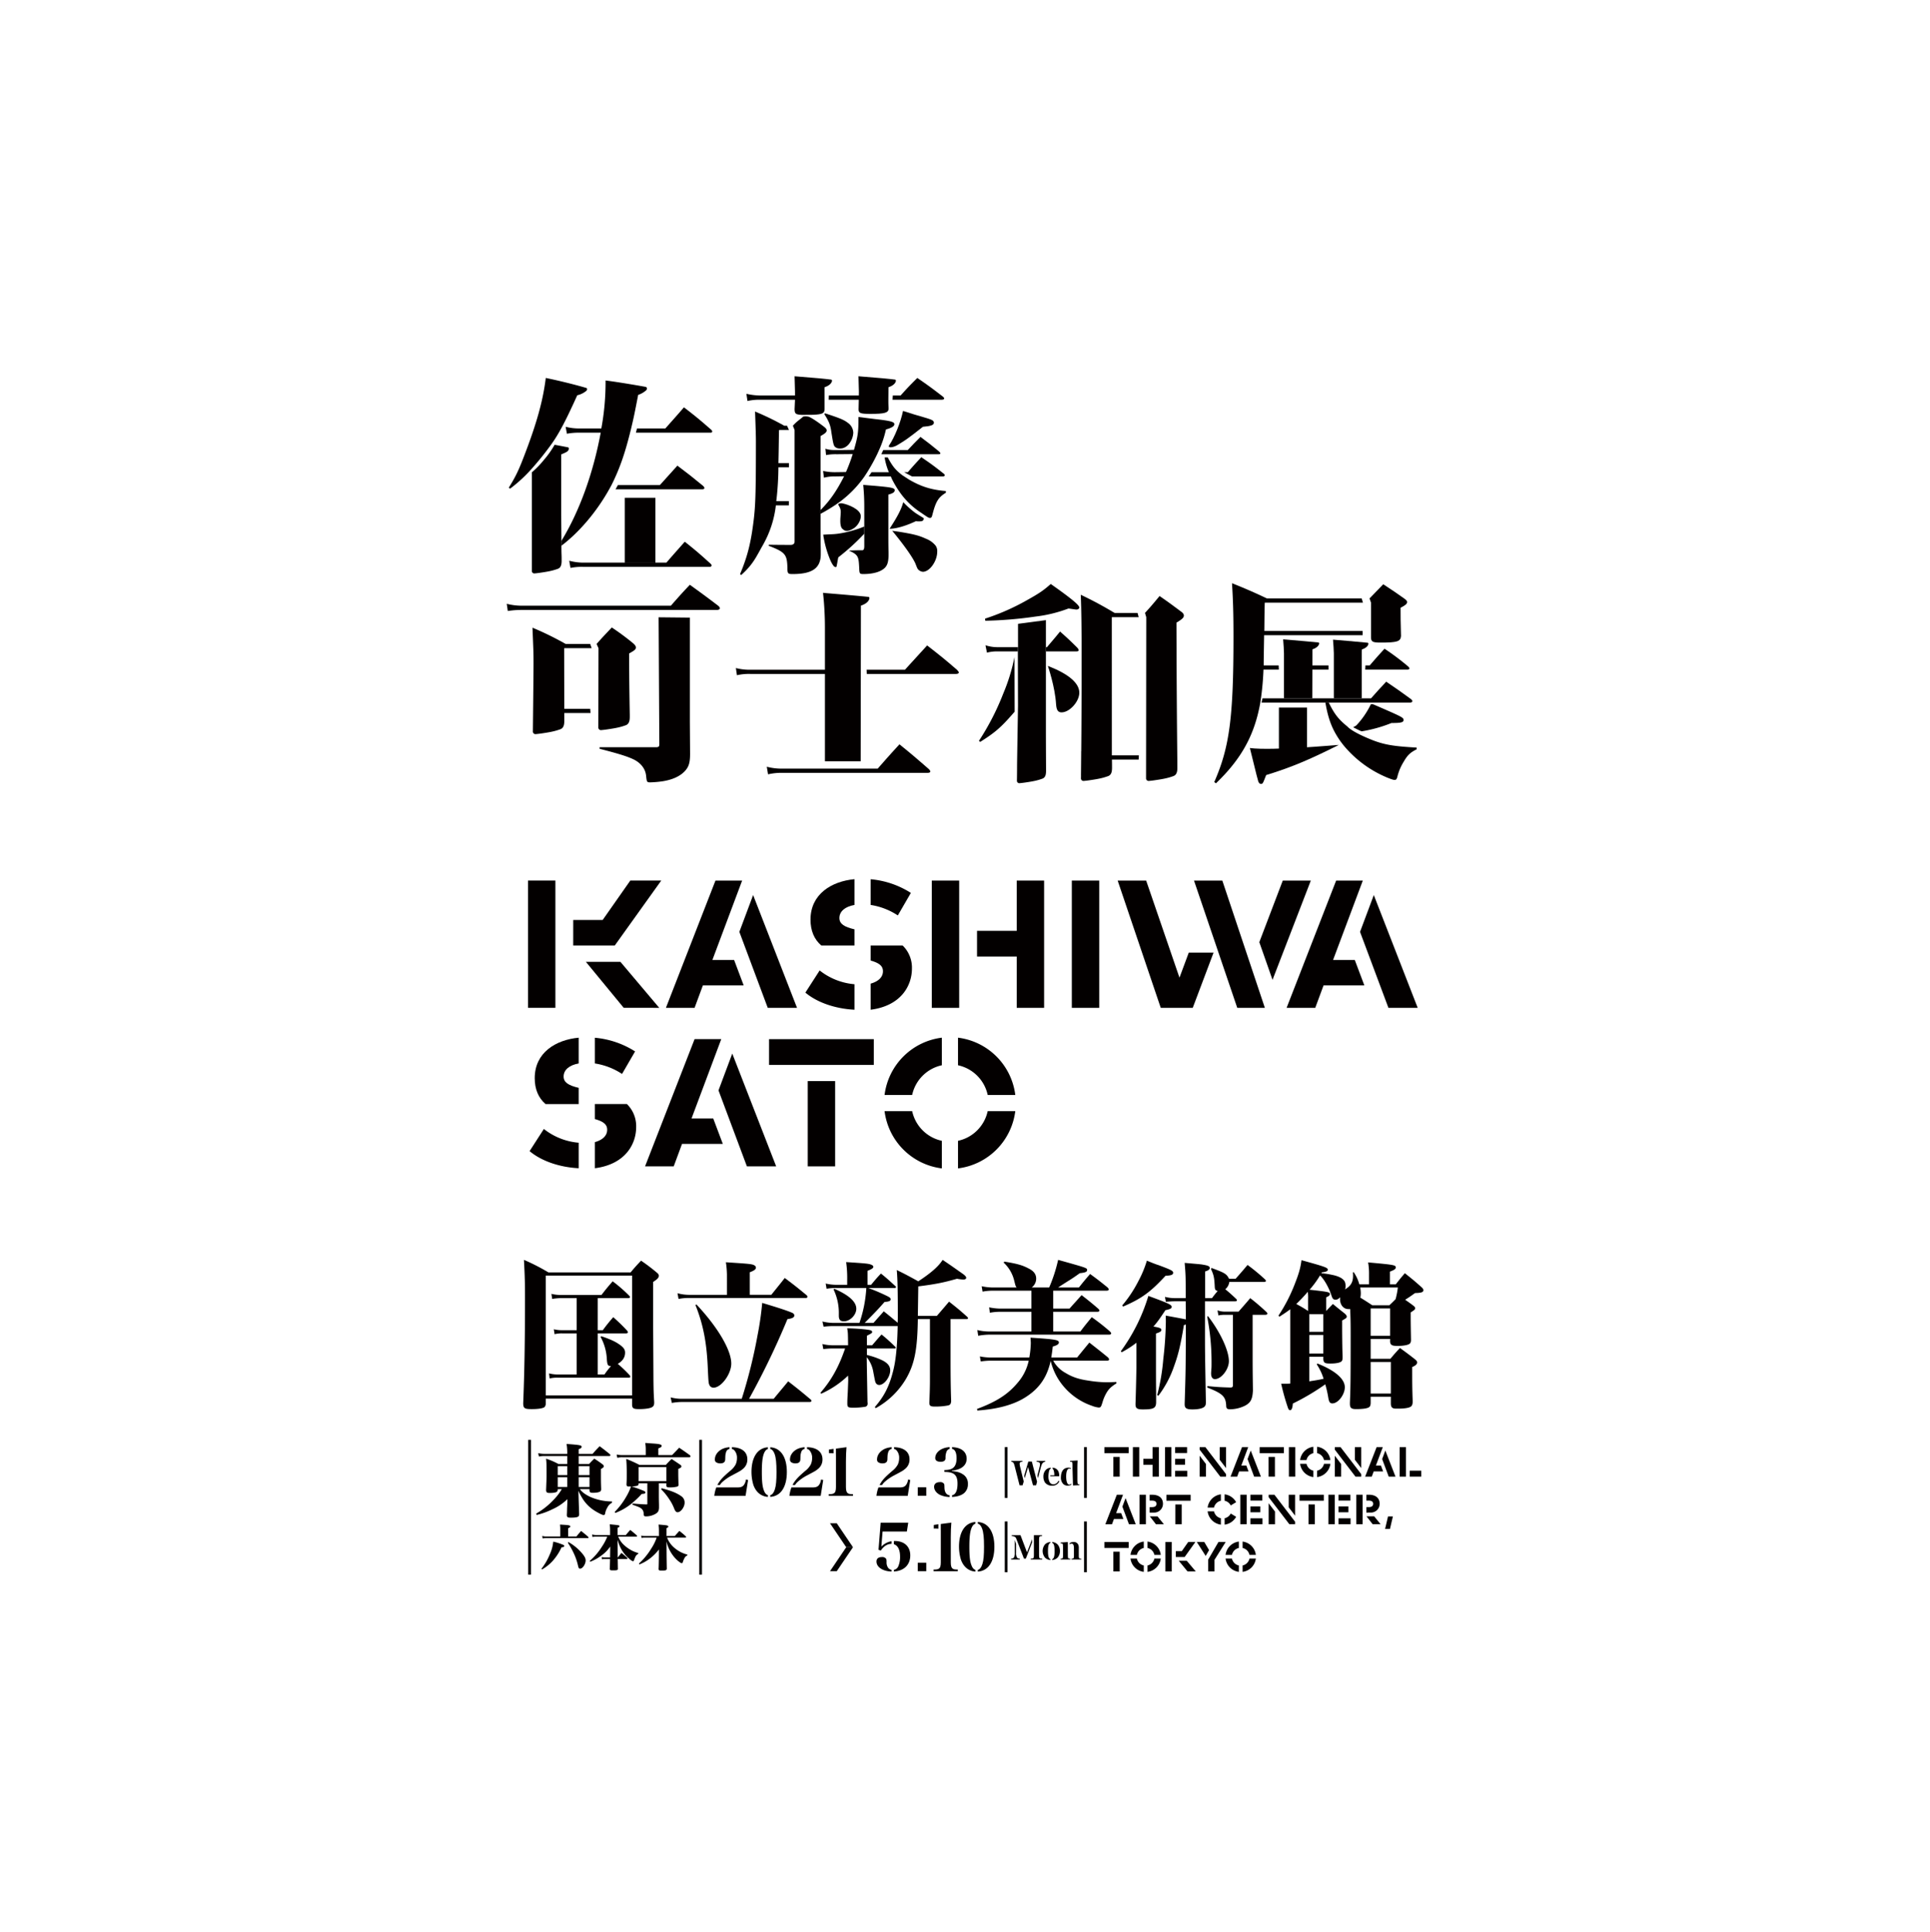 
<svg xmlns="http://www.w3.org/2000/svg" xmlns:xlink="http://www.w3.org/1999/xlink" width="1333" height="1334" viewBox="0 0 1333 1334">
  <defs>
    <clipPath id="clip-path">
      <rect id="長方形_1073" data-name="長方形 1073" width="1333" height="1334" transform="translate(845.637 791.536)" fill="#dc000c"/>
    </clipPath>
  </defs>
  <g id="mv--portrait" transform="translate(-845.637 -791.536)">
    <g id="マスクグループ_2" data-name="マスクグループ 2" clip-path="url(#clip-path)">
      <g id="グループ_465" data-name="グループ 465" transform="translate(-0.018)">
        <g id="グループ_385" data-name="グループ 385" transform="translate(1197.079 1052.521)">
          <path id="パス_2079" data-name="パス 2079" d="M134.728,293.784c0,.575.007,1.108.014,1.6.035,3.245.13,3.541.13,6.193,0,2.483.261,5.932-2.631,6.98-3.682,1.326-6.507,1.88-12.4,2.74-1.005.148-2.687.36-3.548.416a1.693,1.693,0,0,1-1.993-1.661V241.946a65.064,65.064,0,0,0,8.274-8.538,66.625,66.625,0,0,0,7.466-10.514c3.435.628,8.944,1.693,9.4,1.806.529.13.466,1.453.085,2.014-.832,1.22-2.335,1.679-4.945,2.857v42.171c.123,12.065.141,13.949.145,16.171Zm52.212-82.158h19.574c5.544-6.274,7.442-8.316,12.841-14.591,8.313,6.419,10.8,8.464,18.819,15.469a2.1,2.1,0,0,1,.73,1.164.938.938,0,0,1-.875.875H186.164Zm-23.44,2.917H146.691a43.471,43.471,0,0,0-8.172.73l-.875-4.814a35.8,35.8,0,0,0,9.046,1.167h17.476Z" transform="translate(-98.394 -176.756)" fill="#030000"/>
          <path id="パス_2080" data-name="パス 2080" d="M125.691,253.88a100.281,100.281,0,0,1-15.028,13.861l-.875-.73c4.814-7.734,6.856-12.111,10.651-22.032,8.754-22.762,12.986-38.228,14.883-53.693,14.3,2.917,27.725,6.761,28.169,6.98s.642,1.248-.335,2.049a14.971,14.971,0,0,1-6.094,2.934c-8.754,19.4-13.13,27.139-17.8,33.7A203.339,203.339,0,0,1,125.691,253.88Z" transform="translate(-109.788 -191.285)" fill="#030000"/>
          <path id="パス_2081" data-name="パス 2081" d="M147.666,224.9a175.363,175.363,0,0,0,2.92-33.121c9.484,1.167,26.885,4.222,27.8,4.444s.991,1.622.282,2.282a15.429,15.429,0,0,1-5.562,3.213c-2.624,13.571-3.111,15.885-4.86,23.182l-.73,2.917c-3.791,15.176-7.442,25.39-12.841,36.189l-1.6,2.917C144.6,282.1,132.638,296.4,120.089,305.882v-3.358c12.4-20.279,21.888-46.4,27.143-74.706Z" transform="translate(-83.759 -190.032)" fill="#030000"/>
          <g id="グループ_384" data-name="グループ 384" transform="translate(41.73 60.549)">
            <path id="パス_2082" data-name="パス 2082" d="M190.508,224.8c1.023,0,1.6-.293,1.6-.875,0-.437-.289-.878-.875-1.46-7.586-6.274-10.069-8.172-17.8-14.009L161.33,221.88h-29c-.416.769-.984,1.9-1.647,2.917Z" transform="translate(-98.732 -208.453)" fill="#030000"/>
            <rect id="長方形_474" data-name="長方形 474" width="21.156" height="44.916" transform="translate(38.375 22.194)" fill="#030000"/>
            <path id="パス_2083" data-name="パス 2083" d="M219.088,238.375c-7.442-6.712-9.776-8.754-17.655-15.028-5.4,6.13-7.149,8.024-12.693,14.443H131.1a38.829,38.829,0,0,1-9.484-1.312l.878,4.962a38.739,38.739,0,0,1,8.605-.73h87.547a1.177,1.177,0,0,0,1.312-1.023Q219.963,239.253,219.088,238.375Z" transform="translate(-121.62 -170.818)" fill="#030000"/>
          </g>
        </g>
        <g id="グループ_388" data-name="グループ 388" transform="translate(1356.804 1051.354)">
          <path id="パス_2084" data-name="パス 2084" d="M184.423,222.279a9.009,9.009,0,0,0,4.814-3.791,13.315,13.315,0,0,0,2.335-6.86,8.577,8.577,0,0,0-3.795-6.86c-2.627-2.039-5.4-3.209-15.758-6.563l-.437.582c3.061,4.818,4.232,7.59,4.814,12.256,1.6,10.069,1.6,10.069,4.084,11.237a7.5,7.5,0,0,0,2.024.243A9.63,9.63,0,0,0,184.423,222.279Z" transform="translate(-113.368 -172.632)" fill="#030000"/>
          <path id="パス_2085" data-name="パス 2085" d="M174.549,200.634H161.641l-1.44,2.921h15.677Z" transform="translate(-142.125 -166.493)" fill="#030000"/>
          <path id="パス_2086" data-name="パス 2086" d="M172.061,215.4h-10.29l-.083,2.918h10.373Z" transform="translate(-138.367 -129.172)" fill="#030000"/>
          <path id="パス_2087" data-name="パス 2087" d="M191.377,203.393H165.219a45.131,45.131,0,0,1-8.9-1.164l.73,4.959a36.426,36.426,0,0,1,8.172-.875h26.159Zm44.114,0H213.226l-.081,2.92H235.41Zm21.768,2.92H290.99c1.315,0,1.9-.293,1.9-.875,0-.293-.148-.585-.73-1.167-7.59-5.837-9.925-7.586-17.8-12.986-5.107,5.107-6.712,6.712-11.526,12.108h-5.407Z" transform="translate(-151.94 -190.118)" fill="#030000"/>
          <path id="パス_2088" data-name="パス 2088" d="M186.47,204.229V198.54c3.008-1.04,4.144-2.257,4.726-3.255.43-.741.748-1.883-.289-2.031-2.878-.406-10.658-1.2-25.157-2.3.145,6.564.289,10.214.289,10.651v5.544l-.289,6.712c.131,2.917.624,3.544,5.1,3.745.448.018,6.507-.007,7.717-.06,6.518-.282,7.784-1.1,7.907-3.686v-9.632Z" transform="translate(-128.104 -190.954)" fill="#030000"/>
          <path id="パス_2089" data-name="パス 2089" d="M198.985,198.54c3.012-1.04,4.148-2.257,4.73-3.255.43-.741.748-1.883-.293-2.031-2.874-.406-10.658-1.2-25.157-2.3.148,6.564.293,10.214.293,10.651,0,1.019-.074,5.544-.074,5.544l-.148,6.567c0,2.769,1.167,3.209,8.316,3.209,9.632,0,12.4-.73,12.4-3.647-.148-2.92-.148-4.377-.148-6.13C198.908,207.149,198.985,199.923,198.985,198.54Z" transform="translate(-96.481 -190.954)" fill="#030000"/>
          <path id="パス_2090" data-name="パス 2090" d="M180.1,259.728a213.263,213.263,0,0,0,1.457-23.348v-2.917c.293-11.819.293-19.4.437-22.907l3.576-2.92a184.474,184.474,0,0,0-20.138-9.773c.437,12.111.585,17.218.585,20.424,0,37.064-.293,45.528-1.9,57.343-1.753,13.427-4.088,22.762-9.046,34.436l.73.73c8.461-7.586,10.432-12.7,15.1-20.865a71.694,71.694,0,0,0,8.9-27.287Z" transform="translate(-155.076 -173.496)" fill="#030000"/>
          <path id="パス_2091" data-name="パス 2091" d="M170.18,207.957h-7.714l.083,2.918h7.631Z" transform="translate(-136.403 -147.99)" fill="#030000"/>
          <path id="パス_2092" data-name="パス 2092" d="M190.114,221.326c5.343-3.213,7.121-4.324,17.627-12.64,5.4-.437,7.586-1.167,7.586-2.772s-1.146-2.084-7.043-3.827c-2.335-.582-9.738-2.885-14.259-4.345-1.6,7.734-5.823,18.266-9.59,23.75C183.216,223.492,187.064,223.156,190.114,221.326Z" transform="translate(-81.473 -173.802)" fill="#030000"/>
          <path id="パス_2093" data-name="パス 2093" d="M183.384,206.848a44.227,44.227,0,0,0,3.943,12.4l1.312,2.92c5.252,10.21,11.381,17.215,19.553,22.614,5.541,3.795,5.541,3.795,6.564,3.795.878,0,1.167-.437,1.6-2.042,2.335-9.194,4.088-12.111,9.339-15.321v-1.167c-10.214-.875-17.07-3.065-25.386-7.879l-4.525-2.92c-4.814-3.647-6.856-6.126-10.214-12.4Z" transform="translate(-83.546 -150.792)" fill="#030000"/>
          <path id="パス_2094" data-name="パス 2094" d="M170.838,265.8a118.983,118.983,0,0,0,10.655-6.419c1.467-1.09,1.467-1.009,2.479-1.749a76.051,76.051,0,0,0,17.215-17.659l1.9-2.917a129.9,129.9,0,0,0,6.856-12.4l1.316-2.92a70.068,70.068,0,0,0,4.74-14.2c3.791-1.023,5.837-2.187,5.837-3.647,0-1.6-2.772-2.335-13.13-3.5l-11.674-1.457c0,10.8-.363,13.028-3.135,22.8l-.875,2.92a122.186,122.186,0,0,1-4.67,12.4l-1.312,2.917c-5.11,10.069-9.777,16.784-16.2,23.2Z" transform="translate(-115.248 -170.81)" fill="#030000"/>
          <path id="パス_2095" data-name="パス 2095" d="M185.219,233.026c2.423-1.594,4.744-5.058,4.744-8.267,0-4.874-9.106-8.179-12.608-8.838-2.261-.423-3.082.6-3.082.6,1.8,3.171,2.091,3.876,1.718,7.823-.582,6.119.2,8.63,1.746,9.516C178.134,234.088,179.848,236.571,185.219,233.026Z" transform="translate(-106.57 -128.127)" fill="#030000"/>
          <path id="パス_2096" data-name="パス 2096" d="M202.587,228.732a10.772,10.772,0,0,0,4.211-.067,1.764,1.764,0,0,0,1.136-2.024c-1.129-.691-3.707-2.243-5.812-3.626a62.162,62.162,0,0,1-8.306-7.421c-1.316,5.255-4.941,11.533-9.466,18.393C184.35,233.987,190.575,234.389,202.587,228.732Z" transform="translate(-81.105 -128.692)" fill="#030000"/>
          <path id="パス_2097" data-name="パス 2097" d="M200.775,243.536c1.316,3.354,1.46,3.647,1.9,4.232a5.082,5.082,0,0,0,3.358,1.749c4.67,0,9.921-7.3,9.921-13.861a6.532,6.532,0,0,0-1.019-4.088,15.758,15.758,0,0,0-6.567-4.814c-5.04-2.307-8.376-3.188-18.848-4.9l-4.645-.649S197.054,235.661,200.775,243.536Z" transform="translate(-79.786 -114.499)" fill="#030000"/>
          <path id="パス_2098" data-name="パス 2098" d="M199.718,225.33v-4.962a67.653,67.653,0,0,1-7.727,2.691c-1.069.324-4.37,1.206-6.493,1.615-6.331,1.213-7.047.9-14.136,1.34a71.643,71.643,0,0,0,5.167,18.213c.818,1.732,1.919,3.573,2.7,3.95.659.314,1.2.335,1.33-.222.444-1.827.719-3.989,1.21-6.281A152.755,152.755,0,0,0,199.718,225.33Z" transform="translate(-113.924 -116.629)" fill="#030000"/>
          <path id="パス_2099" data-name="パス 2099" d="M187.021,246.3v8.087c0,1.749-.247,2.966-1.411,2.966-5.872,0-9.223.254-9.223.254,6.821,2.959,6.7,4.5,7.131,12.1.145,3.795.293,4.088,2.917,4.088,4.962,0,9.339-.875,12.259-2.479,3.939-2.19,5.1-4.67,5.1-11.526-.145-5.985-.145-8.175-.145-13.864V218.933c3.795-1.023,4.387-1.95,4.387-3.118,0-1.6-3.365-1.95-11.55-2.74-2.472-.24-5.237-.416-10.2-.857a150.542,150.542,0,0,1,.73,15.469V246.3Z" transform="translate(-101.226 -137.223)" fill="#030000"/>
          <g id="グループ_386" data-name="グループ 386" transform="translate(57.34 55.883)">
            <path id="パス_2100" data-name="パス 2100" d="M192.65,220.074h21.323c.73,0,1.312-.289,1.312-.875a1.582,1.582,0,0,0-.73-1.019c-6.419-5.107-8.609-6.712-15.465-11.381-4.084,4.377-5.4,5.837-9.336,10.358H187.2Z" transform="translate(-131.24 -206.799)" fill="#030000"/>
            <path id="パス_2101" data-name="パス 2101" d="M180.274,212.654h16.168l-1.315-2.918H182.212Z" transform="translate(-148.745 -199.377)" fill="#030000"/>
            <path id="パス_2102" data-name="パス 2102" d="M188.3,210.243l-8.789.12a36.842,36.842,0,0,1-8.175-.875l.585,4.669a27.582,27.582,0,0,1,7.59-.878l7.4-.12Z" transform="translate(-171.334 -200.004)" fill="#030000"/>
          </g>
          <g id="グループ_387" data-name="グループ 387" transform="translate(58.948 41.874)">
            <path id="パス_2103" data-name="パス 2103" d="M192.74,205.9l-9.18.12h-5.428a19.407,19.407,0,0,1-6.341-.875l.437,4.377a33.4,33.4,0,0,1,7.294-.582l12.277-.12Z" transform="translate(-171.79 -196.972)" fill="#030000"/>
            <path id="パス_2104" data-name="パス 2104" d="M182.739,214.794h39.3c1.023,0,1.46-.145,1.46-.585s-.293-.73-.878-1.312c-5.544-4.525-7.293-5.982-12.838-10.069-3.795,3.795-4.962,4.962-8.754,9.046H184.069Z" transform="translate(-144.123 -202.827)" fill="#030000"/>
          </g>
          <path id="パス_2105" data-name="パス 2105" d="M196.554,262.731V212.406c3.358-1.894,4.232-2.768,4.232-3.936,0-.73-.437-1.315-1.457-2.19-5.1-3.992-9.653-6.909-11.258-7.293a9.5,9.5,0,0,0-3.456-.035c-3.047,2.663-4.006,2.864-7.177,6.306l1.171,2.92v77.185c0,1.316-1.023,2.19-2.628,2.19H175.4c-8.147,0-9.974-.092-14.594-.092l-.145.674c11.381,4.377,12.7,5.982,12.986,14.735,0,4.525.289,4.818,3.647,4.818,13.571,0,19.408-4.088,19.408-13.716V291.2c-.145-8.059-.148-8.168-.148-24.424Z" transform="translate(-140.964 -171.117)" fill="#030000"/>
        </g>
        <g id="グループ_390" data-name="グループ 390" transform="translate(1195.654 1195.341)">
          <g id="グループ_389" data-name="グループ 389" transform="translate(34.821 22.441)">
            <path id="パス_2106" data-name="パス 2106" d="M189.935,238.365V310.4l.145,22.032c0,6.13-.875,9.046-3.791,12.111-3.358,3.5-8.609,5.833-15.321,6.856a71.587,71.587,0,0,1-8.32.73c-2.331,0-2.479-.145-2.917-4.377-.437-4.959-3.647-9.046-8.754-11.526-4.962-2.338-11.646-4.236-23.418-7.293v-1.058h38.654c2.046,0,2.628-.324,2.628-2.074l-.494-87.657Z" transform="translate(-98.279 -238.143)" fill="#030000"/>
            <path id="パス_2107" data-name="パス 2107" d="M142.076,288.159H119.257v2.917H142.3Zm0-44.795H122.8l-1.217,2.92h21.489Z" transform="translate(-119.257 -224.95)" fill="#030000"/>
          </g>
          <path id="パス_2108" data-name="パス 2108" d="M254.535,249.143c1.171,0,2.046-.437,2.046-1.167,0-.434-.3-1.019-1.171-1.749-8.461-6.419-11.088-8.316-19.549-14.446-5.837,6.13-7.59,8.172-13.13,14.446H119.6a42.672,42.672,0,0,1-10.214-1.312l.73,4.959a62.664,62.664,0,0,1,9.484-.73Z" transform="translate(-109.384 -231.78)" fill="#030000"/>
          <path id="パス_2109" data-name="パス 2109" d="M136.308,254.332l1.023-2.92a208.661,208.661,0,0,0-22.907-11.233c.582,15.028.726,16.2.726,24.656,0,6.994-.455,46.791-.455,47.066a1.78,1.78,0,0,0,2.1,1.753c.906-.056,2.68-.282,3.742-.437,6.221-.906,9.2-1.492,13.088-2.892,3.051-1.1,2.776-4.747,2.776-7.364C136.4,301.56,136.308,254.332,136.308,254.332Z" transform="translate(-96.649 -210.557)" fill="#030000"/>
          <path id="パス_2110" data-name="パス 2110" d="M128.182,309.239a1.784,1.784,0,0,0,2.1,1.753c.906-.06,2.68-.282,3.742-.437,6.221-.906,9.2-1.492,13.088-2.9,3.051-1.1,2.776-4.744,2.776-7.361,0-1.174-.437-21.412-.437-42.213,3.647-2.042,4.67-2.772,4.67-4.088,0-1.019-.585-1.749-2.046-3.061a179.057,179.057,0,0,0-14.591-10.8c-4.666,4.962-6.126,6.422-10.506,11.381l1.316,2.92S128.182,308.981,128.182,309.239Z" transform="translate(-64.924 -210.663)" fill="#030000"/>
        </g>
        <g id="グループ_391" data-name="グループ 391" transform="translate(1353.911 1200.885)">
          <path id="パス_2111" data-name="パス 2111" d="M179.969,263.348h61.523c1.315,0,2.046-.434,2.046-1.019,0-.437-.437-.878-1.167-1.753-8.757-7.586-11.526-9.773-20.72-16.922-6.563,7.149-8.609,9.484-15.321,16.777H179.86Z" transform="translate(-89.558 -207.32)" fill="#030000"/>
          <path id="パス_2112" data-name="パス 2112" d="M171.249,279.793a39.367,39.367,0,0,1-10.94-1.312l.875,5.252a40.474,40.474,0,0,1,10.066-1.023H271.2c1.316,0,2.042-.289,2.042-1.019,0-.289-.293-.73-.875-1.46-8.754-7.586-11.381-9.921-20.428-17.215-6.567,7.149-8.464,9.336-15.028,16.777Z" transform="translate(-138.961 -158.395)" fill="#030000"/>
          <path id="パス_2113" data-name="パス 2113" d="M218.692,249.247H164.614a37.4,37.4,0,0,1-10.358-1.167l.73,4.962a36.643,36.643,0,0,1,9.628-.878h54.077Z" transform="translate(-154.256 -196.136)" fill="#030000"/>
          <path id="パス_2114" data-name="パス 2114" d="M172.633,349.654V258.015a222.05,222.05,0,0,0-1.312-24.663c.913.081,1.739.169,2.589.254,12.129,1,25.041,2.137,28.666,2.546,1.192.134.825,1.478.331,2.324-.667,1.143-1.968,2.539-5.414,3.728,0,1.587-.155,107.449-.155,107.449Z" transform="translate(-111.135 -233.352)" fill="#030000"/>
        </g>
        <g id="グループ_393" data-name="グループ 393" transform="translate(1521.786 1194.787)">
          <path id="パス_2115" data-name="パス 2115" d="M209.938,260.279l.109-2.917V241.248L229.3,238.7v74.4c0,11.928.1,25.862.1,28.261,0,2.427.257,5.8-2.571,6.824-3.6,1.3-6.362,1.841-12.129,2.68-.98.141-2.628.349-3.463.406a1.654,1.654,0,0,1-1.95-1.626c0-.254.1-4.874.1-10.454,0-2.515.652-41.268.652-41.268l-.109-37.642" transform="translate(-183.06 -213.735)" fill="#030000"/>
          <g id="グループ_392" data-name="グループ 392" transform="translate(70.611 19.99)">
            <path id="パス_2116" data-name="パス 2116" d="M221.876,332.83m39.854,2.8H238.939l-.166,2.917h22.79Zm-.913-98.343-18.191.007-2.077,2.92,21.017-.011Z" transform="translate(-221.876 -237.291)" fill="#030000"/>
          </g>
          <path id="パス_2117" data-name="パス 2117" d="M203.2,257.009l-.145-1.46A156.127,156.127,0,0,0,231.652,243c8.609-4.818,11.526-6.715,16.777-11.381,14.3,10.066,19.7,14.591,19.7,16.192,0,.878-.875,1.464-2.042,1.464-.582,0-3.209-.441-5.4-.734A95.012,95.012,0,0,1,238,254.1,280.264,280.264,0,0,1,203.2,257.009Z" transform="translate(-198.828 -231.623)" fill="#030000"/>
          <path id="パス_2118" data-name="パス 2118" d="M226.515,283.593q-.5.577-.977,1.129c-8.51,9.78-12.542,13.268-22.808,19.736l-.875-.73a174.937,174.937,0,0,0,16.827-32.743,128.932,128.932,0,0,0,7.477-23.909c.081-.367.166-.741.25-1.125Z" transform="translate(-201.855 -195.418)" fill="#030000"/>
          <path id="パス_2119" data-name="パス 2119" d="M215.344,247.658c.183.07.363.145.543.215,13.945,5.491,21.2,11.688,21.2,18.318,0,6.126-6.715,13.568-12.256,13.568-2.483,0-3.5-1.6-3.795-5.544C220.327,261.885,215.344,247.658,215.344,247.658Z" transform="translate(-167.77 -191.105)" fill="#030000"/>
          <path id="パス_2120" data-name="パス 2120" d="M214.967,254.647h21.161c.875,0,1.457-.293,1.457-.73a3.075,3.075,0,0,0-.73-1.6c-5.107-5.107-6.712-6.567-12.108-11.381-3.795,4.67-5.107,6.13-9.05,10.8h-.73Z" transform="translate(-168.723 -208.103)" fill="#030000"/>
          <path id="パス_2121" data-name="パス 2121" d="M225.608,244.936H211.014a26.242,26.242,0,0,1-7.879-1.316l1.023,5.107a27.163,27.163,0,0,1,7-.875H225.5Z" transform="translate(-198.621 -201.308)" fill="#030000"/>
          <path id="パス_2122" data-name="パス 2122" d="M222.083,341.823c0,2.793-.113,14.15-.145,16.372,0,.081.014.138.018.215-.021,1.249-.035,2.028-.035,2.13A1.765,1.765,0,0,0,224,362.275c.9-.056,2.652-.282,3.7-.434,6.154-.9,9.1-1.474,12.944-2.86,3.019-1.09,2.744-4.694,2.744-7.283,0-1.513-.028-2.779-.06-4.155l-.06-2.917c0-.324-.025-95.426-.025-95.426l1.894-2.917a260.092,260.092,0,0,0-23.344-12.552c.437,10.8.585,24.808.585,40.273,0,29.312-.085,50.134-.254,67.811l-.042.007" transform="translate(-151.472 -226.294)" fill="#030000"/>
          <path id="パス_2123" data-name="パス 2123" d="M235.112,359.9a1.777,1.777,0,0,0,2.095,1.746c.9-.06,2.67-.282,3.724-.437,6.2-.9,9.166-1.485,13.039-2.881,3.04-1.1,2.762-4.726,2.762-7.332,0-2.43-.5-41.762-.621-98.632,4.088-2.479,5.107-3.5,5.107-4.959,0-.875-.585-1.749-2.042-2.772-6.278-4.67-8.172-6.13-14.739-10.651-4.229,5.107-5.544,6.712-10.066,11.674l.875,2.917S235.112,359.625,235.112,359.9Z" transform="translate(-119.692 -225.665)" fill="#030000"/>
        </g>
        <g id="グループ_395" data-name="グループ 395" transform="translate(1684.308 1194.248)">
          <path id="パス_2124" data-name="パス 2124" d="M327.674,234.449H258.332l-1.661,2.92h71.888Z" transform="translate(-225.864 -223.942)" fill="#030000"/>
          <path id="パス_2125" data-name="パス 2125" d="M280.182,310.994a197.018,197.018,0,0,0,1.749-19.846l.148-2.92c0-2.479,0-2.772.293-20.865l.144-2.917c.145-13.568.145-13.568.293-19.549l1.46-2.92c-8.4-4.035-16.206-7.357-24.078-10.506.73,11.967,1.019,21.009,1.019,37.064,0,55.735-2.769,76.307-13.275,100.237l1.167.875c17.655-16.922,26.7-33.41,30.641-55.735Z" transform="translate(-247.936 -231.47)" fill="#030000"/>
          <path id="パス_2126" data-name="パス 2126" d="M279.366,266.84v1.753c.148,2.772,1.167,3.354,6.567,3.354,11.526,0,13.86-.726,14.153-4.521-.293-11.381-.293-11.818-.293-19.549,3.213-1.608,4.522-2.628,4.522-3.943,0-.73-.582-1.312-1.894-2.335-5.985-4.229-7.879-5.544-14.591-9.921-4.814,4.962-4.814,4.962-9.487,9.776l1.023,2.92V266.84Z" transform="translate(-171.102 -230.947)" fill="#030000"/>
          <path id="パス_2127" data-name="パス 2127" d="M262,283.218H281.55s.109-32.581.109-33.833c2.719-.938,3.746-2.042,4.271-2.941.391-.67.681-1.728-.261-1.834-3.022-.342-14.231-1.323-24.243-2.148.275,2.377.571,8.655.571,9.671v31.086Z" transform="translate(-213.849 -203.695)" fill="#030000"/>
          <path id="パス_2128" data-name="パス 2128" d="M291.017,283.059v-31.95c.025-.458.06-.938.06-1.781,2.677-.924,3.686-2.007,4.2-2.892.384-.656.667-1.7-.258-1.8-1.548-.176-5.294-.522-9.914-.928-.508-.074-1.061-.138-1.679-.191-.155-.007-.289,0-.434.007-3.728-.324-7.854-.674-11.8-1,.268,2.293.55,8.256.564,9.417v31.117Z" transform="translate(-189.171 -203.536)" fill="#030000"/>
          <path id="パス_2129" data-name="パス 2129" d="M280,283.805V255.819H260.6v29.648Z" transform="translate(-215.948 -169.945)" fill="#030000"/>
          <path id="パス_2130" data-name="パス 2130" d="M286.83,256.188a56.578,56.578,0,0,1-9.452,13.536c-.578.578-1.883,1.107-2.218,1.442,0,0,5.463,2.832,5.816,2.769a96.222,96.222,0,0,0,20.594-5.745h.585c5.833,0,7.734-.437,7.734-2.042,0-1.714-.561-2.031-19.867-10.387a5.606,5.606,0,0,0-2.289-.6C287.127,255.282,286.989,255.853,286.83,256.188Z" transform="translate(-179.145 -171.656)" fill="#030000"/>
          <path id="パス_2131" data-name="パス 2131" d="M254.913,265.262c4.814,19.7,5.4,21.739,5.837,23.2.582,1.164,1.019,1.6,1.9,1.6,1.319,0,1.527-1.136,3.5-6.13,19.165-5.865,31.322-11.434,50.18-20.794C316.668,262.973,270.385,267.3,254.913,265.262Z" transform="translate(-230.306 -151.45)" fill="#030000"/>
          <path id="パス_2132" data-name="パス 2132" d="M269.7,254.845c.071.406.145.8.215,1.2,2.014,10.951,4.656,17.62,10.288,25.647l1.9,2.483a77.686,77.686,0,0,0,30.349,22.47c2.92,1.167,4.232,1.6,5.107,1.6,1.023,0,1.464-.582,1.9-2.331a34.957,34.957,0,0,1,4.232-10.069c2.772-4.814,4.525-6.419,9.05-8.754v-1.167c-14.3-.875-21.616-1.6-31.082-5.4-14.139-5.668-16.633-9.046-16.633-9.046-5.914-4.814-8.718-8.2-12.319-15.3q-.328-.645-.667-1.333Z" transform="translate(-192.949 -172.405)" fill="#030000"/>
          <path id="パス_2133" data-name="パス 2133" d="M303.63,265.2h56.176c.875,0,1.6-.437,1.6-1.023q0-.439-.878-1.312c-7.583-5.544-9.918-7.149-17.215-12.111-4.67,4.962-5.982,6.422-10.507,11.529H257.855l-.663,2.917h44.1" transform="translate(-224.547 -182.755)" fill="#030000"/>
          <g id="グループ_394" data-name="グループ 394" transform="translate(32.312 45.232)">
            <path id="パス_2134" data-name="パス 2134" d="M279.672,247.563h-12.96l-.111,2.918h13.071Z" transform="translate(-233.083 -236.036)" fill="#030000"/>
            <path id="パス_2135" data-name="パス 2135" d="M277.5,258.741h29.238c.73,0,1.316-.437,1.316-.875,0-.293-.293-.586-.73-1.167a174.272,174.272,0,0,0-16.488-12.4c-4.525,4.962-5.837,6.422-10.214,11.526h-3.008Z" transform="translate(-205.544 -244.295)" fill="#030000"/>
            <path id="パス_2136" data-name="パス 2136" d="M269.282,247.563H257.319l-.221,2.918h12.3Z" transform="translate(-257.098 -236.036)" fill="#030000"/>
          </g>
          <path id="パス_2137" data-name="パス 2137" d="M328.5,240.82H257.051l-.443,2.918H328.5Z" transform="translate(-226.023 -207.844)" fill="#030000"/>
        </g>
        <g id="グループ_400" data-name="グループ 400" transform="translate(1211.43 1508.054)">
          <g id="グループ_396" data-name="グループ 396" transform="translate(245.177)">
            <path id="パス_2138" data-name="パス 2138" d="M222.928,339.5V320.446A45.557,45.557,0,0,0,183.374,360H202.43A26.749,26.749,0,0,1,222.928,339.5Z" transform="translate(-183.374 -320.446)" fill="#030000"/>
            <path id="パス_2139" data-name="パス 2139" d="M197.755,355.329v19.052a45.561,45.561,0,0,0,39.557-39.554H218.257A26.753,26.753,0,0,1,197.755,355.329Z" transform="translate(-147.035 -284.107)" fill="#030000"/>
            <path id="パス_2140" data-name="パス 2140" d="M218.257,360h19.056a45.56,45.56,0,0,0-39.557-39.554V339.5A26.753,26.753,0,0,1,218.257,360Z" transform="translate(-147.035 -320.446)" fill="#030000"/>
            <path id="パス_2141" data-name="パス 2141" d="M202.43,334.827H183.374a45.557,45.557,0,0,0,39.554,39.554V355.329A26.749,26.749,0,0,1,202.43,334.827Z" transform="translate(-183.374 -284.107)" fill="#030000"/>
          </g>
          <g id="グループ_397" data-name="グループ 397" transform="translate(165.402 1.018)">
            <rect id="長方形_475" data-name="長方形 475" width="18.915" height="58.889" transform="translate(26.711 28.962)" fill="#030000"/>
            <rect id="長方形_476" data-name="長方形 476" width="72.336" height="17.806" fill="#030000"/>
          </g>
          <g id="グループ_398" data-name="グループ 398" transform="translate(79.752 0.982)">
            <path id="パス_2142" data-name="パス 2142" d="M168.564,375.548l20.548-54.824H170.691L136.47,408.613h19.792L162,393.106h28.177l-6.61-17.558Z" transform="translate(-136.47 -320.724)" fill="#030000"/>
            <path id="パス_2143" data-name="パス 2143" d="M190.688,401.446l-30.326-77.885-9.51,25.416,19.616,52.469Z" transform="translate(-100.128 -313.557)" fill="#030000"/>
          </g>
          <g id="グループ_399" data-name="グループ 399">
            <path id="パス_2144" data-name="パス 2144" d="M145.222,355.09c-6.87-1.608-10.4-3.686-10.4-7.8,0-4.61,3.947-7.907,10.4-9.036v-17.8c-15.79,1.478-30.359,10.27-30.359,27.947,0,7.547,2.483,13.575,7.47,17.878h22.889Z" transform="translate(-111.315 -320.446)" fill="#030000"/>
            <path id="パス_2145" data-name="パス 2145" d="M144.664,344.976l.765.469,9.008-15.553-.741-.444a61.681,61.681,0,0,0-27.058-8.986v17.754A46.872,46.872,0,0,1,144.664,344.976Z" transform="translate(-81.561 -320.408)" fill="#030000"/>
            <path id="パス_2146" data-name="パス 2146" d="M155.167,349.349a21.284,21.284,0,0,0-6.408-15.91h-22.12v10.383c6.186,1.725,8.507,3.9,8.507,7.371,0,4.44-3.671,7.216-8.507,8.56v18.026C147.5,375.084,155.167,361.329,155.167,349.349Z" transform="translate(-81.561 -287.615)" fill="#030000"/>
            <path id="パス_2147" data-name="パス 2147" d="M124.483,338.924l-.755-.607-9.872,15.321.61.49c8.144,6.57,20.4,10.672,33.3,11.325V347.84A44.764,44.764,0,0,1,124.483,338.924Z" transform="translate(-113.857 -275.289)" fill="#030000"/>
          </g>
        </g>
        <g id="グループ_408" data-name="グループ 408" transform="translate(1210.346 1398.601)">
          <g id="グループ_401" data-name="グループ 401" transform="translate(0 0.963)">
            <rect id="長方形_477" data-name="長方形 477" width="18.913" height="87.887" fill="#030000"/>
            <path id="パス_2148" data-name="パス 2148" d="M175.538,337.351,148.732,305.6H124.883l26.132,31.749Z" transform="translate(-84.912 -249.464)" fill="#030000"/>
            <path id="パス_2149" data-name="パス 2149" d="M183.211,289.685H161.836L142.75,316.91l-20.335-.008-.016,17.643h28.708Z" transform="translate(-91.19 -289.685)" fill="#030000"/>
          </g>
          <g id="グループ_402" data-name="グループ 402" transform="translate(523.923 0.982)">
            <path id="パス_2150" data-name="パス 2150" d="M294.2,344.515l20.547-54.824h-18.42L262.1,377.579h19.792l5.74-15.507h28.177L309.2,344.515Z" transform="translate(-262.102 -289.69)" fill="#030000"/>
            <path id="パス_2151" data-name="パス 2151" d="M316.32,370.412l-30.326-77.885-9.51,25.416L296.1,370.412Z" transform="translate(-225.76 -282.523)" fill="#030000"/>
          </g>
          <g id="グループ_403" data-name="グループ 403" transform="translate(95.243 0.982)">
            <path id="パス_2152" data-name="パス 2152" d="M172.649,344.515,193.2,289.69H174.776l-34.222,87.888h19.792l5.74-15.507h28.177l-6.609-17.557Z" transform="translate(-140.555 -289.69)" fill="#030000"/>
            <path id="パス_2153" data-name="パス 2153" d="M194.773,370.412l-30.326-77.885-9.51,25.416,19.616,52.469Z" transform="translate(-104.213 -282.523)" fill="#030000"/>
          </g>
          <g id="グループ_404" data-name="グループ 404" transform="translate(191.559 0)">
            <path id="パス_2154" data-name="パス 2154" d="M199.229,324.056c-6.87-1.608-10.4-3.686-10.4-7.8,0-4.61,3.947-7.907,10.4-9.036v-17.8c-15.79,1.478-30.359,10.27-30.359,27.947,0,7.547,2.483,13.575,7.47,17.878h22.889Z" transform="translate(-165.322 -289.412)" fill="#030000"/>
            <path id="パス_2155" data-name="パス 2155" d="M198.671,313.942l.765.469,9.008-15.553-.741-.444a61.681,61.681,0,0,0-27.058-8.986v17.754A46.87,46.87,0,0,1,198.671,313.942Z" transform="translate(-135.568 -289.374)" fill="#030000"/>
            <path id="パス_2156" data-name="パス 2156" d="M209.174,318.315a21.283,21.283,0,0,0-6.408-15.91h-22.12v10.383c6.186,1.725,8.507,3.9,8.507,7.371,0,4.44-3.671,7.216-8.507,8.56v18.026C201.5,344.05,209.174,330.3,209.174,318.315Z" transform="translate(-135.568 -256.581)" fill="#030000"/>
            <path id="パス_2157" data-name="パス 2157" d="M178.49,307.89l-.755-.607L167.864,322.6l.61.49c8.143,6.571,20.4,10.672,33.3,11.325V316.806A44.764,44.764,0,0,1,178.49,307.89Z" transform="translate(-167.864 -244.255)" fill="#030000"/>
          </g>
          <rect id="長方形_478" data-name="長方形 478" width="18.917" height="87.888" transform="translate(375.59 0.982)" fill="#030000"/>
          <g id="グループ_405" data-name="グループ 405" transform="translate(278.88 0.982)">
            <rect id="長方形_479" data-name="長方形 479" width="18.917" height="87.888" fill="#030000"/>
            <path id="パス_2158" data-name="パス 2158" d="M228.891,289.69v34.7H201.481v17.743h27.409v35.442h18.917V289.69Z" transform="translate(-170.239 -289.69)" fill="#030000"/>
          </g>
          <g id="グループ_407" data-name="グループ 407" transform="translate(407.248 0.982)">
            <path id="パス_2159" data-name="パス 2159" d="M271.71,356.716,248.7,289.69H229.02l29.761,87.888h22.088l14.386-38.14-17.115-.017Z" transform="translate(-229.02 -289.69)" fill="#030000"/>
            <g id="グループ_406" data-name="グループ 406" transform="translate(52.73)">
              <path id="パス_2160" data-name="パス 2160" d="M292.337,289.69H272.965l-16.207,42.532,9.132,26.015Z" transform="translate(-211.66 -289.69)" fill="#030000"/>
              <path id="パス_2161" data-name="パス 2161" d="M263.529,289.69H243.971l29.873,87.888h19.065Z" transform="translate(-243.971 -289.69)" fill="#030000"/>
            </g>
          </g>
        </g>
        <g id="グループ_410" data-name="グループ 410" transform="translate(1207.021 1661.493)">
          <g id="グループ_409" data-name="グループ 409">
            <path id="パス_2162" data-name="パス 2162" d="M128.185,463.166a3.61,3.61,0,0,1-.825,2.409c-1.03.878-4.229,1.425-8.87,1.425-4.952,0-5.777-.547-5.883-3.834.825-20.72,1.238-42.647,1.238-72.572,0-10.305-.1-14.912-.719-26.642a139.346,139.346,0,0,1,16.918,8.662h56.74c2.994-3.619,4.024-4.715,7.223-8.112a127.085,127.085,0,0,1,10.729,8.112c1.136.878,1.548,1.534,1.548,2.3,0,1.315-1.033,2.412-3.922,4.274v31.791c0,.656.208,33.544.208,36.725.1,6.687.1,7.565.515,14.58,0,1.971-.413,2.74-1.548,3.4-1.238.769-4.744,1.316-8.768,1.316-3.816,0-4.641-.437-4.952-2.518v-4.715H128.185Zm0-5.594h59.632V374.808H128.185Zm35.9-45.056h3.506a111.839,111.839,0,0,1,7.223-8.99,127.8,127.8,0,0,1,9.491,9.208c.413.55.621.878.621,1.206,0,.441-.518.769-1.238.769h-19.6V443.1h4.641a51.11,51.11,0,0,1,4.539-5.809c-2.166,0-2.578-.656-2.888-4.606a35.38,35.38,0,0,0-4.331-15.564l.515-.441c6.5,2.194,9.7,3.728,12.482,5.7,2.889,1.972,3.922,3.506,3.922,5.59,0,3.287-1.651,5.809-5.054,7.784a82.982,82.982,0,0,1,8.147,7.784,1.781,1.781,0,0,1,.518,1.093c0,.441-.413.659-1.136.659h-48.9a22.344,22.344,0,0,0-5.675.547l-.413-3.506a24.762,24.762,0,0,0,5.985.765h13.1V414.711H139.535a21.019,21.019,0,0,0-5.262.547l-.515-3.4a22.973,22.973,0,0,0,5.879.656h9.907V390.372H138.5a37.871,37.871,0,0,0-5.883.55l-.515-3.509a26.381,26.381,0,0,0,6.292.769h28.268c3.2-4.165,4.232-5.371,7.738-9.427a102.677,102.677,0,0,1,11.349,9.865c.413.441.617.769.617.988,0,.437-.515.765-1.132.765H164.089Z" transform="translate(-112.607 -363.952)" fill="#030000"/>
            <path id="パス_2163" data-name="パス 2163" d="M212.662,458.7c4.334-5.262,5.777-6.906,10.009-12.058,6.913,5.371,8.976,7.015,15.472,12.5a1.547,1.547,0,0,1,.621.988c0,.437-.515.769-1.34.769h-88a40.042,40.042,0,0,0-7.117.656l-.825-3.837a30.051,30.051,0,0,0,7.942.987h41.166a354.1,354.1,0,0,0,10.933-43.959,214.7,214.7,0,0,0,3.2-22.255c11.039,3.291,16.611,5.153,20.117,6.578,1.446.547,2.063,1.206,2.063,2.081,0,1.319-1.34,2.084-4.744,2.525a539.786,539.786,0,0,1-26.515,55.03Zm-1.651-71.8c4.024-5.043,5.364-6.578,9.286-11.621,6.6,4.934,8.665,6.578,15.166,11.949a2.269,2.269,0,0,1,.515.988.932.932,0,0,1-.928.874H153.858a34.658,34.658,0,0,0-6.913.66l-.72-3.946a30.186,30.186,0,0,0,7.632,1.1h26.515V373.077a65.533,65.533,0,0,0-.723-8.658c13.413.875,16.506,1.093,18.569,1.643,1.344.437,2.166,1.1,2.166,2.081,0,1.1-1.03,1.975-4.229,3.181v15.567Zm-51.686,6.687c14.651,15.568,24.039,31.463,24.039,40.781,0,7.234-6.913,16.661-12.277,16.661a3.064,3.064,0,0,1-2.888-1.972c-.515-1.206-.617-1.975-1.033-11.074-.719-17.976-3.2-30.694-8.56-44.068Z" transform="translate(-39.652 -362.772)" fill="#030000"/>
            <path id="パス_2164" data-name="パス 2164" d="M189.905,422.932c-.1-8.768-.1-8.768-.617-11.73,6.5.109,14.03.769,15.885,1.315.931.219,1.34.66,1.34,1.206,0,.769-.307.878-3.608,2.631v6.578h3.608c1.961-2.3,4.13-4.825,6.5-7.456a111.788,111.788,0,0,1,9.286,8.334c.413.328.515.547.515.765a.5.5,0,0,1-.515.55H202.905v4.493a54.166,54.166,0,0,1,10.933,3.837c3.509,1.862,5.16,3.947,5.16,6.8,0,4.606-4.126,10.087-7.636,10.087a2.688,2.688,0,0,1-2.476-1.753c-.307-.66-.307-.66-1.545-7.128a22.007,22.007,0,0,0-4.543-10.306c0,3.4.208,13.815.518,31.244a1.261,1.261,0,0,1,.1.547c0,1.425-.515,2.084-1.548,2.412a48.178,48.178,0,0,1-8.563.659c-3.2,0-3.816-.331-3.918-2.412,0-2.74,0-2.74.31-8.443.307-7.671.307-7.671.307-8.549s-.1-1.534-.1-2.74a65.285,65.285,0,0,1-18.569,12.5l-.518-.656c7.533-8.662,12.69-17.871,17.024-30.585H180a52.383,52.383,0,0,0-7.223.437l-.617-3.506a31.673,31.673,0,0,0,7.738.875Zm24.656-23.461c3.714,2.963,3.714,2.963,9.593,7.893.106-3.178.106-3.837.106-4.274,0-18.2-.208-26.2-.723-32.119,6.7,3.287,8.665,4.384,14.855,7.784,9.184-6.031,14.033-10.415,16.816-14.8,5.364,3.619,5.364,3.619,13.621,9.431,1.753,1.2,2.68,2.19,2.68,2.959,0,.656-.825,1.206-1.961,1.206a33.779,33.779,0,0,1-4.433-.55c-9.286,2.631-14.651,3.728-26.723,5.262l-.307,20.392h13.1c3.714-4.274,4.849-5.594,8.461-9.868,5.675,4.5,7.325,5.812,12.69,10.633.2.328.413.55.413.769,0,.328-.413.659-.928.659H260.679V432.14c0,12.5.1,20.392.413,29.269-.106,1.866-.621,2.74-2.169,3.072a46.214,46.214,0,0,1-9.18.765c-2.991,0-3.714-.547-3.714-2.74.31-7.346.413-11.289.413-15.9V404.846h-8.355c-.31,21.154-2.271,31.022-8.151,41.218a55.244,55.244,0,0,1-20.942,20.279l-.621-.769c6.4-7.343,9.9-14.139,12.587-24.663,1.957-7.456,2.889-17.211,3.2-31.244h-43.74a53.421,53.421,0,0,0-7.428.437l-.825-3.615a32.456,32.456,0,0,0,8.253.988h17.331a89.266,89.266,0,0,0,4.747-24.12H182.065a38.6,38.6,0,0,0-7.015.547l-.621-3.615a31.435,31.435,0,0,0,7.636.878h7.223v-3.072a79.065,79.065,0,0,0-.723-12.605c14.03.875,15.476,1.1,17.229,1.753,1.03.437,1.548.878,1.548,1.534,0,.878-1.238,1.643-4.024,2.74v9.65h2.476c2.991-3.619,3.918-4.716,6.807-7.784,4.232,3.4,5.47,4.6,9.7,8.44.413.328.723.656.723.878a.789.789,0,0,1-.723.656H203.833a135.346,135.346,0,0,1,13.515,5.809c1.443.769,1.961,1.206,1.961,1.975,0,1.206-1.136,1.644-4.232,1.862-4.126,4.715-6.19,6.909-13.719,14.474h6.087ZM180.415,383.9c10.214,4.5,15.165,8.993,15.165,13.815,0,4.275-4.335,8.658-8.563,8.658-2.476,0-3.509-1.093-3.509-3.834v-1.428a37.339,37.339,0,0,0-3.608-16.661Z" transform="translate(34.484 -363.952)" fill="#030000"/>
            <path id="パス_2165" data-name="パス 2165" d="M254.094,433.565a21.568,21.568,0,0,0,8.669,8.553c4.539,2.74,8.972,4.274,15.987,5.262a80.136,80.136,0,0,0,13.106,1.093c1.234,0,3.093-.109,5.879-.219v.987c-3.3,2.084-4.747,3.4-6.19,5.481a27.873,27.873,0,0,0-3.407,7.565c-1.03,3.287-1.234,3.618-2.68,3.618a18.053,18.053,0,0,1-4.641-1.206,44.38,44.38,0,0,1-23.626-19.077,42.379,42.379,0,0,1-4.849-11.949c-2.476,11.293-7.84,19.077-17.331,25.1-8.048,5.153-19.087,8.221-33.322,9.209l-.208-1.1c13.31-4.931,21.355-10.083,27.957-17.977a34.054,34.054,0,0,0,7.738-15.349H210.869a45.385,45.385,0,0,0-6.81.547l-.617-3.506a35.664,35.664,0,0,0,7.428.769h26.719a63.482,63.482,0,0,0,1.033-9.868c0-.878-.1-2.194-.208-3.837,16.918,1.1,19.6,1.534,19.6,3.29,0,1.2-1.34,2.081-4.229,2.85-.413,3.728-.621,5.04-1.033,7.565H270.6c4.126-5.043,4.126-5.043,8.457-10.306,5.572,4.384,7.325,5.7,12.8,10.193.617.659.825,1.1.825,1.425,0,.55-.518.878-1.344.878Zm0-35.956h11.247c3.611-4.056,4.744-5.262,8.355-9.318,5.054,3.946,6.6,5.153,11.558,9.427.515.547.719.878.719,1.206,0,.659-.515.878-1.651.878H254.094V413.4h18.777c3.2-4.275,4.335-5.59,7.84-9.868A142.494,142.494,0,0,1,293.3,413.4c.515.547.825.987.825,1.315,0,.547-.617.878-1.442.878H209.218a45.163,45.163,0,0,0-6.913.765l-.617-3.947a34.93,34.93,0,0,0,7.428.988h29.918V399.8H217.266a37.79,37.79,0,0,0-6.913.656l-.515-3.728a40.231,40.231,0,0,0,7.53.878h21.665V385.223H212.315a37.959,37.959,0,0,0-7.019.656l-.617-3.728a38.683,38.683,0,0,0,7.738.878h16.4c-.723-.987-.723-.987-1.651-4.715a24.855,24.855,0,0,0-7.325-12.5l.515-.659c8.771,1.428,12.379,2.412,16.714,4.715,3.611,1.753,5.262,4.056,5.262,7.015a7.609,7.609,0,0,1-3.1,6.14h12.072a106.186,106.186,0,0,0,6.19-19.077c20.015,5.594,20.015,5.594,20.015,7.018,0,1.206-1.033,1.753-5.058,2.19-3.4,2.412-4.952,3.509-8.355,5.594-4.126,2.631-5.16,3.287-6.6,4.274h14.34c3.3-4.165,4.331-5.371,7.738-9.318,5.156,3.728,6.807,5.043,11.967,9.209.617.656.928,1.1.928,1.425,0,.547-.617.878-1.442.878H254.094Z" transform="translate(111.962 -363.952)" fill="#030000"/>
            <path id="パス_2166" data-name="パス 2166" d="M240.379,420.785a66.174,66.174,0,0,1-10.214,6.578l-.515-.769a125.731,125.731,0,0,0,18.982-38.15c14.34,5.262,16.093,6.14,16.093,7.565,0,1.1-.928,1.534-4.331,2.3-3.922,5.918-5.47,8.112-8.256,11.289,4.437.769,5.47,1.206,5.47,2.412,0,.878-.825,1.425-3.714,2.412v19.951c0,5.59,0,14.252.1,20.5v6.8c0,4.275-1.65,5.153-9.18,5.153-3.922,0-5.057-.769-5.057-3.509v-.437c.31-8.553.621-23.242.621-26.311Zm-9.8-25.764a86.487,86.487,0,0,0,11.141-16.77,75.1,75.1,0,0,0,5.879-14.143c3.509,1.425,6.19,2.522,8.048,3.068,9.078,3.4,10.112,3.946,10.112,5.371,0,1.315-1.651,1.866-5.262,1.975-10.524,11.4-16.611,15.786-29.3,21.267ZM304.546,378.8a7.872,7.872,0,0,1-2.783,5.043c2.783,2.3,3.816,3.178,7.53,6.687.413.437.515.656.515.987s-.515.656-1.132.656H287.73v19.623c0,15.017,0,15.017.621,49.549,0,1.756-.1,2.522-.621,3.181-.928,1.425-4.021,2.3-8.665,2.3-4.126,0-5.364-.878-5.364-3.509v-.547c.723-23.133.723-23.133.825-54.6l-1.34.437c-2.374,14.143-3.922,20.5-6.81,28.395A72.614,72.614,0,0,1,255.544,457.4l-.825-.441a143.567,143.567,0,0,0,4.229-24.995,243.663,243.663,0,0,0,1.753-25.651c0-.878,0-2.3-.1-4.275,11.349,2.081,11.349,2.081,13.928,2.631l-.1-12.5h-7.84c-1.548,0-2.888.109-5.883.331l-.617-3.4a28,28,0,0,0,6.807.875h7.533c0-15.236,0-15.673-.723-24.335,11.349.988,11.349.988,13.1,1.316,3.2.547,4.232,1.1,4.232,2.194,0,.984-.931,1.753-3.2,2.409v18.417h4.747c1.756-2.409,2.786-3.615,3.922-4.93-1.651-.441-1.961-.878-2.063-3.619-.31-5.809-.621-7.237-2.582-11.621l.413-.656c3.509,1.316,5.058,1.862,7.431,2.959,2.578,1.315,3.506,2.194,4.641,4.493h4.539c3.612-4.056,4.744-5.371,8.253-9.537a139.274,139.274,0,0,1,11.967,9.868c.515.547.723.875.723,1.093,0,.441-.515.769-1.033.769Zm16.1,46.59c0,13.593,0,13.593.2,28.395-.31,5.809-1.443,8.221-5.156,10.306a23.528,23.528,0,0,1-10.524,2.631c-2.166,0-2.786-.55-2.786-2.631-.31-6.14-2.578-8.334-13.1-12.39l.1-.987c5.985.55,7.946.769,15.786.987,1.442,0,1.855-.328,1.855-1.644V401.489h-5.671a20.07,20.07,0,0,0-4.334.437l-.617-3.506a14.277,14.277,0,0,0,4.952.875h9.593c3.509-4.056,4.641-5.262,8.048-9.318a143.785,143.785,0,0,1,11.141,9.54c.515.547.72.875.72,1.1,0,.547-.617.875-1.443.875h-8.768Zm-30.849-23.02c8.563,11.18,14.446,23.789,14.446,31.132,0,5.7-5.262,12.39-9.6,12.39-1.753,0-2.68-1.425-2.68-3.947,0-.66.1-1.866.2-3.181.1-1.093.1-2.409.1-3.615a163.254,163.254,0,0,0-2.991-32.341Z" transform="translate(183.144 -363.558)" fill="#030000"/>
            <path id="パス_2167" data-name="パス 2167" d="M341.506,380.676c2.684-3.4,3.506-4.493,6.292-7.674,5.058,4.056,6.6,5.262,11.244,9.431,1.139.984,1.548,1.644,1.548,2.3,0,1.425-1.548,1.866-5.773,1.975-3.2,2.3-4.334,3.068-6.81,4.6,1.65,1.206,2.68,1.866,5.156,3.728,1.238.878,1.756,1.534,1.756,2.084,0,.875-.518,1.315-3.1,2.959,0,6.687,0,6.687.208,18.855,0,1.534-.31,2.3-1.033,2.85-1.238.878-4.539,1.425-8.151,1.425-3.918,0-4.952-.547-5.262-2.85v-1.971H324.175v13.7h13.617c2.786-3.287,3.612-4.274,6.6-7.456,4.539,3.29,5.879,4.278,10.214,7.674,1.238.987,1.651,1.538,1.651,2.3,0,1.206-1.033,2.194-3.4,3.178,0,11.184,0,13.6.307,23.133v.878q0,2.465-1.238,3.287c-1.132.878-4.229,1.425-8.457,1.425h-1.859c-2.578,0-3.506-.987-3.506-3.615v-4.606H324.175v4.493c-.1,1.538-.416,2.3-1.136,2.74-1.136.878-4.437,1.316-8.976,1.316-3.3,0-4.229-.875-4.229-3.724v-.769c.413-9.646.515-14.689.515-47.031,0-8.221-.1-11.73-.31-17.539H308.8c-3.4,0-5.777-2.85-5.777-6.906,0-.109.1-.66.1-1.206-1.34,1.206-2.166,1.643-3.2,1.643-1.548,0-2.165-.765-2.888-3.068-1.753-5.372-5.054-11.184-7.84-13.7a65.9,65.9,0,0,1-7.219,9.865c12.69,1.425,14.03,1.644,14.03,2.959,0,.878-.617,1.425-2.578,2.3v9.427c2.063-2.194,2.476-2.631,4.641-4.825,3.506,2.853,4.539,3.728,8.048,6.468,1.132.987,1.545,1.647,1.545,2.194,0,.878-.307,1.1-3.2,2.74V412.8c.106,10.961.106,11.29.314,17.867,0,1.534-.106,2.412-.518,2.959-.825,1.1-3.714,1.756-7.84,1.756-3.922,0-4.747-.441-4.952-3.072v-1.644h-9.7v16.992c4.437-.659,6.4-.988,9.9-1.753a37.9,37.9,0,0,0-4.744-9.977l.515-.547c12.175,4.821,18.879,10.634,18.879,16.333,0,5.153-4.641,11.184-8.563,11.184-1.651,0-2.268-.878-2.786-3.509a72.411,72.411,0,0,0-2.166-9.65,161.721,161.721,0,0,1-22.385,13.268c-.208,3.068-.829,4.6-1.961,4.6-.518,0-.931-.437-1.34-1.425a149.436,149.436,0,0,1-4.747-16.883h2.166c1.34,0,2.786,0,4.126-.109V397.887c-2.476,1.866-3.816,2.74-7.53,5.153l-.621-.765a113.346,113.346,0,0,0,11.247-21.817c2.786-7.124,3.918-10.961,4.641-16.442,16.3,4.493,18.156,5.149,18.156,6.578,0,.984-1.03,1.425-4.126,1.862l-.307.547a59.879,59.879,0,0,1,7.734,1.206c3.3.66,6.087,1.866,7.431,3.291,1.132,1.1,1.545,2.3,1.545,4.493a8.6,8.6,0,0,1-.31,2.194c.518-.328.931-.659,1.238-.878,2.994-2.081,4.232-4.6,4.232-8.44,0-.328,0-1.425-.1-2.412l.515-.219a26.894,26.894,0,0,1,3.918,8.44h6.708v-6.8a45.059,45.059,0,0,0-.621-8.33c18.364,1.643,19.087,1.862,19.087,3.506,0,.987-.825,1.647-4.024,2.853v8.768Zm-60.56,10.306a32.575,32.575,0,0,0-.2-5.153c-3.3,3.837-5.16,5.7-7.946,8.44a89.057,89.057,0,0,1,8.151,4.825Zm10.524,22.473V401.287h-9.7v12.168Zm-9.7,2.194v12.824h9.7V415.648Zm55.3-20.5c2.166-2.081,2.888-2.74,4.334-4.275a57.018,57.018,0,0,0,1.545-8h-26a22.541,22.541,0,0,1,.413,4.056,16.988,16.988,0,0,1-.31,2.959c2.373,1.425,4.437,2.74,8.253,5.262Zm.515,21.048V397.34H324.175v18.855Zm.518,39.9V434.284H324.175V456.1Z" transform="translate(261.146 -363.793)" fill="#030000"/>
          </g>
        </g>
        <g id="グループ_442" data-name="グループ 442" transform="translate(1608.435 1790.555)">
          <g id="グループ_416" data-name="グループ 416" transform="translate(0 65.455)">
            <g id="グループ_411" data-name="グループ 411" transform="translate(42.109 0.267)">
              <rect id="長方形_480" data-name="長方形 480" width="4.381" height="20.357" fill="#030000"/>
              <path id="パス_2168" data-name="パス 2168" d="M252.72,430.221l-6.209-7.354h-5.524l6.053,7.354Z" transform="translate(-231.73 -409.865)" fill="#030000"/>
              <path id="パス_2169" data-name="パス 2169" d="M253.928,419.181h-4.951l-4.421,6.306-4.14,0,0,4.086h6.079Z" transform="translate(-233.184 -419.181)" fill="#030000"/>
            </g>
            <g id="グループ_412" data-name="グループ 412" transform="translate(63.803 0.259)">
              <path id="パス_2170" data-name="パス 2170" d="M249.671,419.179h-5.157l6.148,9.662,2.346-4.031Z" transform="translate(-244.514 -419.178)" fill="#030000"/>
              <path id="パス_2171" data-name="パス 2171" d="M253.868,419.178l-7.123,12.227-.005.11v8.028h4.38v-8.014l7.748-12.35Z" transform="translate(-238.889 -419.178)" fill="#030000"/>
            </g>
            <g id="グループ_413" data-name="グループ 413" transform="translate(18.022)">
              <path id="パス_2172" data-name="パス 2172" d="M240.7,423.521v-4.415a10.553,10.553,0,0,0-9.163,9.163h4.412A6.2,6.2,0,0,1,240.7,423.521Z" transform="translate(-231.533 -419.105)" fill="#030000"/>
              <path id="パス_2173" data-name="パス 2173" d="M234.864,427.187V431.6a10.554,10.554,0,0,0,9.163-9.163h-4.416A6.193,6.193,0,0,1,234.864,427.187Z" transform="translate(-223.116 -410.688)" fill="#030000"/>
              <path id="パス_2174" data-name="パス 2174" d="M239.611,428.268h4.416a10.557,10.557,0,0,0-9.163-9.163v4.415A6.194,6.194,0,0,1,239.611,428.268Z" transform="translate(-223.116 -419.105)" fill="#030000"/>
              <path id="パス_2175" data-name="パス 2175" d="M235.945,422.436h-4.412A10.55,10.55,0,0,0,240.7,431.6v-4.412A6.2,6.2,0,0,1,235.945,422.436Z" transform="translate(-231.533 -410.688)" fill="#030000"/>
            </g>
            <g id="グループ_414" data-name="グループ 414" transform="translate(83.688)">
              <path id="パス_2176" data-name="パス 2176" d="M259.315,423.521v-4.415a10.557,10.557,0,0,0-9.163,9.163h4.412A6.2,6.2,0,0,1,259.315,423.521Z" transform="translate(-250.152 -419.105)" fill="#030000"/>
              <path id="パス_2177" data-name="パス 2177" d="M253.483,427.187V431.6a10.554,10.554,0,0,0,9.163-9.163h-4.412A6.2,6.2,0,0,1,253.483,427.187Z" transform="translate(-241.735 -410.688)" fill="#030000"/>
              <path id="パス_2178" data-name="パス 2178" d="M258.234,428.268h4.412a10.557,10.557,0,0,0-9.163-9.163v4.415A6.2,6.2,0,0,1,258.234,428.268Z" transform="translate(-241.735 -419.105)" fill="#030000"/>
              <path id="パス_2179" data-name="パス 2179" d="M254.564,422.436h-4.412a10.554,10.554,0,0,0,9.163,9.163v-4.412A6.2,6.2,0,0,1,254.564,422.436Z" transform="translate(-250.152 -410.688)" fill="#030000"/>
            </g>
            <g id="グループ_415" data-name="グループ 415" transform="translate(0 0.275)">
              <rect id="長方形_481" data-name="長方形 481" width="4.381" height="13.64" transform="translate(6.187 6.708)" fill="#030000"/>
              <rect id="長方形_482" data-name="長方形 482" width="16.755" height="4.124" fill="#030000"/>
            </g>
          </g>
          <g id="グループ_420" data-name="グループ 420" transform="translate(0 0.259)">
            <g id="グループ_417" data-name="グループ 417" transform="translate(41.886)">
              <rect id="長方形_483" data-name="長方形 483" width="4.38" height="20.364" fill="#030000"/>
              <rect id="長方形_484" data-name="長方形 484" width="8.237" height="4.053" transform="translate(6.966)" fill="#030000"/>
              <rect id="長方形_485" data-name="長方形 485" width="6.842" height="4.053" transform="translate(6.966 8.07)" fill="#030000"/>
              <rect id="長方形_486" data-name="長方形 486" width="8.351" height="4.053" transform="translate(6.966 16.312)" fill="#030000"/>
            </g>
            <g id="グループ_418" data-name="グループ 418" transform="translate(0 0.016)">
              <rect id="長方形_487" data-name="長方形 487" width="4.381" height="13.64" transform="translate(6.187 6.708)" fill="#030000"/>
              <rect id="長方形_488" data-name="長方形 488" width="16.755" height="4.124" fill="#030000"/>
            </g>
            <g id="グループ_419" data-name="グループ 419" transform="translate(19.672 0.007)">
              <rect id="長方形_489" data-name="長方形 489" width="4.382" height="20.357" fill="#030000"/>
              <path id="パス_2180" data-name="パス 2180" d="M240.4,400.622v8.038h-6.349v4.11H240.4v8.209h4.382V400.622Z" transform="translate(-226.816 -400.621)" fill="#030000"/>
            </g>
          </g>
          <g id="グループ_428" data-name="グループ 428" transform="translate(65.771)">
            <g id="グループ_421" data-name="グループ 421" transform="translate(69.403)">
              <path id="パス_2181" data-name="パス 2181" d="M273.909,404.962v-4.416a10.553,10.553,0,0,0-9.159,9.163h4.412A6.193,6.193,0,0,1,273.909,404.962Z" transform="translate(-264.75 -400.546)" fill="#030000"/>
              <path id="パス_2182" data-name="パス 2182" d="M268.081,408.628v4.412a10.553,10.553,0,0,0,9.163-9.163h-4.416A6.2,6.2,0,0,1,268.081,408.628Z" transform="translate(-256.333 -392.129)" fill="#030000"/>
              <path id="パス_2183" data-name="パス 2183" d="M272.828,409.709h4.416a10.557,10.557,0,0,0-9.163-9.163v4.416A6.194,6.194,0,0,1,272.828,409.709Z" transform="translate(-256.333 -400.546)" fill="#030000"/>
              <path id="パス_2184" data-name="パス 2184" d="M269.162,403.877H264.75a10.55,10.55,0,0,0,9.159,9.163v-4.412A6.2,6.2,0,0,1,269.162,403.877Z" transform="translate(-264.75 -392.129)" fill="#030000"/>
            </g>
            <g id="グループ_422" data-name="グループ 422" transform="translate(138.144 0.259)">
              <path id="パス_2185" data-name="パス 2185" d="M288.621,400.966v-.347h-4.381v20.364h4.38V400.966Z" transform="translate(-284.241 -400.619)" fill="#030000"/>
              <rect id="長方形_490" data-name="長方形 490" width="7.966" height="4.124" transform="translate(6.966 16.241)" fill="#030000"/>
            </g>
            <g id="グループ_423" data-name="グループ 423" transform="translate(41.441 0.275)">
              <rect id="長方形_491" data-name="長方形 491" width="4.381" height="13.64" transform="translate(6.187 6.708)" fill="#030000"/>
              <rect id="長方形_492" data-name="長方形 492" width="16.755" height="4.124" fill="#030000"/>
            </g>
            <g id="グループ_424" data-name="グループ 424" transform="translate(21.349 0.266)">
              <path id="パス_2186" data-name="パス 2186" d="M258.559,413.32l4.759-12.7h-4.267l-7.927,20.357h4.584l1.33-3.592h6.526l-1.531-4.067Z" transform="translate(-251.125 -400.622)" fill="#030000"/>
              <path id="パス_2187" data-name="パス 2187" d="M263.683,419.319l-7.024-18.04-2.2,5.887L259,419.319Z" transform="translate(-242.707 -398.961)" fill="#030000"/>
            </g>
            <g id="グループ_425" data-name="グループ 425" transform="translate(114.31 0.266)">
              <path id="パス_2188" data-name="パス 2188" d="M284.917,413.32l4.759-12.7h-4.267l-7.927,20.357h4.584l1.329-3.592h6.527l-1.531-4.067Z" transform="translate(-277.483 -400.622)" fill="#030000"/>
              <path id="パス_2189" data-name="パス 2189" d="M290.041,419.319l-7.024-18.04-2.2,5.887,4.543,12.153Z" transform="translate(-269.065 -398.961)" fill="#030000"/>
            </g>
            <rect id="長方形_493" data-name="長方形 493" width="4.382" height="20.357" transform="translate(61.648 0.266)" fill="#030000"/>
            <g id="グループ_426" data-name="グループ 426" transform="translate(0 0.259)">
              <path id="パス_2190" data-name="パス 2190" d="M253.4,400.619H249v8.722l4.395,5.738Z" transform="translate(-235.142 -400.619)" fill="#030000"/>
              <path id="パス_2191" data-name="パス 2191" d="M245.072,416.746h4.38l.009-8.718-4.39-5.732Z" transform="translate(-245.072 -396.382)" fill="#030000"/>
              <path id="パス_2192" data-name="パス 2192" d="M249.041,400.619h-3.969v1.724l14.276,18.64h3.978v-1.713Z" transform="translate(-245.072 -400.619)" fill="#030000"/>
            </g>
            <g id="グループ_427" data-name="グループ 427" transform="translate(93.368 0.259)">
              <path id="パス_2193" data-name="パス 2193" d="M279.869,400.619h-4.395v8.722l4.395,5.738Z" transform="translate(-261.615 -400.619)" fill="#030000"/>
              <path id="パス_2194" data-name="パス 2194" d="M271.545,416.746h4.38l.009-8.718-4.39-5.732Z" transform="translate(-271.545 -396.382)" fill="#030000"/>
              <path id="パス_2195" data-name="パス 2195" d="M275.514,400.619h-3.969v1.724l14.276,18.64H289.8v-1.713Z" transform="translate(-271.545 -400.619)" fill="#030000"/>
            </g>
          </g>
          <g id="グループ_441" data-name="グループ 441" transform="translate(0.662 32.842)">
            <g id="グループ_432" data-name="グループ 432" transform="translate(0 0.274)">
              <g id="グループ_429" data-name="グループ 429" transform="translate(23.621)">
                <rect id="長方形_494" data-name="長方形 494" width="0.001" height="4.488" transform="translate(4.38 4.067)" fill="#030000"/>
                <path id="パス_2196" data-name="パス 2196" d="M237.689,418.491V414h0v-4.066h-4.381V430.3h4.38v-7.942h0v-3.867Z" transform="translate(-233.308 -409.936)" fill="#030000"/>
                <path id="パス_2197" data-name="パス 2197" d="M236.889,414c2.081,0,3.09.723,3.09,2.208,0,1.534-1.009,2.278-3.09,2.278h-1.6v3.784s1.531-.014,3.248-.014a6.034,6.034,0,0,0,5.943-6.049c0-3.989-2.74-6.274-7.516-6.274h-1.675V414Z" transform="translate(-228.316 -409.935)" fill="#030000"/>
                <path id="パス_2198" data-name="パス 2198" d="M239.545,419.608h5.492l-4.424-5.441h-5.3Z" transform="translate(-228.237 -399.244)" fill="#030000"/>
                <path id="パス_2199" data-name="パス 2199" d="M235.284,414.124v.151h.111Z" transform="translate(-228.316 -399.352)" fill="#030000"/>
              </g>
              <g id="グループ_430" data-name="グループ 430" transform="translate(42.156 0.016)">
                <rect id="長方形_495" data-name="長方形 495" width="4.381" height="13.64" transform="translate(6.187 6.708)" fill="#030000"/>
                <rect id="長方形_496" data-name="長方形 496" width="16.755" height="4.124" fill="#030000"/>
              </g>
              <g id="グループ_431" data-name="グループ 431" transform="translate(0 0.007)">
                <path id="パス_2200" data-name="パス 2200" d="M234.045,422.636l4.759-12.7h-4.267l-7.927,20.357H231.2l1.33-3.592h6.526l-1.531-4.067Z" transform="translate(-226.611 -409.938)" fill="#030000"/>
                <path id="パス_2201" data-name="パス 2201" d="M239.169,428.635l-7.024-18.04-2.2,5.887,4.543,12.153Z" transform="translate(-218.193 -408.278)" fill="#030000"/>
              </g>
            </g>
            <g id="グループ_440" data-name="グループ 440" transform="translate(70.626)">
              <g id="グループ_438" data-name="グループ 438">
                <g id="グループ_433" data-name="グループ 433" transform="translate(102.664 0.257)">
                  <rect id="長方形_497" data-name="長方形 497" width="0.001" height="4.488" transform="translate(4.38 4.067)" fill="#030000"/>
                  <path id="パス_2202" data-name="パス 2202" d="M280.126,418.486V414h0v-4.067h-4.381V430.3h4.38v-7.942h0v-3.867Z" transform="translate(-275.745 -409.931)" fill="#030000"/>
                  <path id="パス_2203" data-name="パス 2203" d="M279.322,414c2.081,0,3.093.723,3.093,2.208,0,1.534-1.012,2.282-3.093,2.282h-1.6v3.784s1.531-.018,3.248-.018a6.034,6.034,0,0,0,5.943-6.048c0-3.985-2.74-6.274-7.516-6.274h-1.675V414Z" transform="translate(-270.752 -409.931)" fill="#030000"/>
                  <path id="パス_2204" data-name="パス 2204" d="M281.982,419.6h5.492l-4.425-5.441h-5.3Z" transform="translate(-270.674 -399.239)" fill="#030000"/>
                  <path id="パス_2205" data-name="パス 2205" d="M277.721,414.12v.151h.111Z" transform="translate(-270.753 -399.347)" fill="#030000"/>
                </g>
                <g id="グループ_434" data-name="グループ 434" transform="translate(22.582 0.258)">
                  <rect id="長方形_498" data-name="長方形 498" width="4.38" height="20.364" fill="#030000"/>
                  <rect id="長方形_499" data-name="長方形 499" width="8.237" height="4.053" transform="translate(6.966)" fill="#030000"/>
                  <rect id="長方形_500" data-name="長方形 500" width="6.842" height="4.053" transform="translate(6.966 8.07)" fill="#030000"/>
                  <rect id="長方形_501" data-name="長方形 501" width="8.351" height="4.053" transform="translate(6.966 16.312)" fill="#030000"/>
                </g>
                <g id="グループ_435" data-name="グループ 435" transform="translate(83.417 0.258)">
                  <rect id="長方形_502" data-name="長方形 502" width="4.38" height="20.364" fill="#030000"/>
                  <rect id="長方形_503" data-name="長方形 503" width="8.237" height="4.053" transform="translate(6.966)" fill="#030000"/>
                  <rect id="長方形_504" data-name="長方形 504" width="6.842" height="4.053" transform="translate(6.966 8.07)" fill="#030000"/>
                  <rect id="長方形_505" data-name="長方形 505" width="8.351" height="4.053" transform="translate(6.966 16.312)" fill="#030000"/>
                </g>
                <g id="グループ_436" data-name="グループ 436" transform="translate(63.491 0.274)">
                  <rect id="長方形_506" data-name="長方形 506" width="4.381" height="13.64" transform="translate(6.187 6.708)" fill="#030000"/>
                  <rect id="長方形_507" data-name="長方形 507" width="16.755" height="4.124" fill="#030000"/>
                </g>
                <g id="グループ_437" data-name="グループ 437">
                  <path id="パス_2206" data-name="パス 2206" d="M246.636,419.021h4.416a6.192,6.192,0,0,1,4.747-4.751v-4.412A10.557,10.557,0,0,0,246.636,419.021Z" transform="translate(-246.636 -409.858)" fill="#030000"/>
                  <path id="パス_2207" data-name="パス 2207" d="M249.967,416.871v4.412a10.567,10.567,0,0,0,7.95-5.4l-3.731-2.271A6.2,6.2,0,0,1,249.967,416.871Z" transform="translate(-238.219 -400.372)" fill="#030000"/>
                  <path id="パス_2208" data-name="パス 2208" d="M249.967,409.858v4.412a6.2,6.2,0,0,1,4.218,3.259l3.731-2.271A10.567,10.567,0,0,0,249.967,409.858Z" transform="translate(-238.219 -409.858)" fill="#030000"/>
                  <path id="パス_2209" data-name="パス 2209" d="M251.052,413.189h-4.416a10.557,10.557,0,0,0,9.163,9.163V417.94A6.193,6.193,0,0,1,251.052,413.189Z" transform="translate(-246.636 -401.441)" fill="#030000"/>
                </g>
              </g>
              <g id="グループ_439" data-name="グループ 439" transform="translate(42.16 0.258)">
                <path id="パス_2210" data-name="パス 2210" d="M266.914,409.931H262.52v8.722l4.395,5.738Z" transform="translate(-248.66 -409.931)" fill="#030000"/>
                <path id="パス_2211" data-name="パス 2211" d="M258.59,426.058h4.38l.009-8.718-4.39-5.731Z" transform="translate(-258.59 -405.693)" fill="#030000"/>
                <path id="パス_2212" data-name="パス 2212" d="M262.559,409.931H258.59v1.724l14.276,18.64h3.978v-1.713Z" transform="translate(-258.59 -409.931)" fill="#030000"/>
              </g>
            </g>
            <path id="パス_2213" data-name="パス 2213" d="M286.793,414.175l-2.035,8.665H281.39l2.038-8.665Z" transform="translate(-88.192 -398.95)" fill="#030000"/>
          </g>
        </g>
        <g id="グループ_462" data-name="グループ 462" transform="translate(1210.481 1785.751)">
          <g id="グループ_443" data-name="グループ 443" transform="translate(5.521 2.164)">
            <path id="パス_2214" data-name="パス 2214" d="M167.283,439.677a37.722,37.722,0,0,1-14.908-3.171c-3.52-1.735-5.661-3.347-7.061-5.34h6.648l0,1.058c.134,1.263.818,1.485,2.211,1.485,2.638,0,4.634-.384,5.343-1.033a2,2,0,0,0,.5-1.45v-.384c-.162-4.846-.162-5.033-.162-13.564,1.474-.822,2-1.245,2-1.912,0-.483-.353-.871-1.058-1.467-2.268-1.661-2.973-2.144-5.371-3.689a.208.208,0,0,0-.257.025c-1.531,1.478-2.014,1.964-3.467,3.569h-7.219v-5.481H165.6c.462,0,.808-.254.808-.589,0-.166-.106-.335-.349-.649-2.906-2.377-3.841-3.1-6.934-5.421a.219.219,0,0,0-.279.021c-2.074,2.13-2.712,2.818-4.761,5.135h-9.6V403.6c1.333-.487,2.056-.9,2.056-1.608,0-1.107-1.044-1.312-10.154-2a.2.2,0,0,0-.173.067.23.23,0,0,0-.053.176,36.85,36.85,0,0,1,.43,6.578H120.83a18.246,18.246,0,0,1-4.017-.43.209.209,0,0,0-.19.06.212.212,0,0,0-.056.194l.434,1.841a.2.2,0,0,0,.243.159,16.052,16.052,0,0,1,3.587-.321h15.758V413.8h-6.126a50.352,50.352,0,0,0-8.207-3.562.215.215,0,0,0-.2.035.208.208,0,0,0-.074.19c.265,2.021.321,3.231.321,11.448,0,1.64-.092,3.975-.272,8.627l-.053,1.287c.064,1.689.719,1.989,2.539,1.989,1.407,0,3.908-.1,4.832-.8a1.814,1.814,0,0,0,.684-1.524v-.332h2.821a38.4,38.4,0,0,1-5.89,7.6,49.925,49.925,0,0,1-11.7,9.223.209.209,0,0,0-.092.254l.215.592a.216.216,0,0,0,.254.134,51.3,51.3,0,0,0,10.753-3.911,35.948,35.948,0,0,0,10.3-6.944l-.046,2.74c-.053,1.453-.109,2.652-.162,3.576-.056,2.649-.056,2.649-.162,4.56.063,1.7.624,1.88,2.807,1.88,2.751,0,4.306-.229,5.047-.744.448-.317.631-.822.631-1.746l-.324-9.8-.187-6.221a45.916,45.916,0,0,0,3.319,6.073,26.592,26.592,0,0,0,7.8,7.586c2.275,1.446,5.417,3.061,6.281,3.061.684,0,.917-.413,1.072-1.086a11.065,11.065,0,0,1,1.439-3.943,7.324,7.324,0,0,1,3.174-3.389.211.211,0,0,0,.1-.18v-.6A.216.216,0,0,0,167.283,439.677Zm-30.694-16.685v6.673h-6.56v-6.673Zm-6.56-1.5v-6.183h6.56v6.183Zm21.934,1.5v6.673h-7.48v-6.673Zm-7.48-1.5v-6.183h7.48v6.183Z" transform="translate(-115.153 -399.293)" fill="#030000"/>
            <path id="パス_2215" data-name="パス 2215" d="M181.635,408.383l-.046-.046-.353-.25c-2.984-2.137-3.989-2.86-7.015-4.9a.209.209,0,0,0-.268.032l-.786.825c-1.46,1.541-2.2,2.324-4.021,4.144h-9.5v-4.624c1.576-.582,2.328-1.009,2.328-1.771,0-.92-1.524-1.329-6.045-1.619-.674-.032-1.52-.1-2.592-.187-.723-.06-1.534-.127-2.437-.19a.175.175,0,0,0-.169.063.206.206,0,0,0-.053.173,28.292,28.292,0,0,1,.321,4.842v3.312H134.753a16.308,16.308,0,0,1-3.587-.377.212.212,0,0,0-.247.25l.381,1.785a.211.211,0,0,0,.2.169l.042,0a13.759,13.759,0,0,1,3.259-.321h46.336a.7.7,0,0,0,.751-.646A1.077,1.077,0,0,0,181.635,408.383Z" transform="translate(-75.326 -399.798)" fill="#030000"/>
            <path id="パス_2216" data-name="パス 2216" d="M161,419.713H166.2v1.647c.071.987.709,1.167,1.943,1.167a20.216,20.216,0,0,0,5.587-.55,1.214,1.214,0,0,0,.846-1.344c-.162-5.844-.162-5.844-.162-7.734v-3.114a17.9,17.9,0,0,0,1.7-.885,1.235,1.235,0,0,0,.462-.871c0-.346-.194-.607-.578-.988-2.564-1.742-3.382-2.289-6.066-4.059a.213.213,0,0,0-.264.025c-1.725,1.728-2.264,2.264-3.841,4H147.625c-3.576-1.813-4.747-2.349-8.845-4.045a.213.213,0,0,0-.2.025.2.2,0,0,0-.085.187c.233,3.033.325,5.625.325,9.24,0,3.975,0,4.92-.166,7.9,0,1.27.42,1.619,1.943,1.619.377,0,.783-.007,1.192-.021a.345.345,0,0,0-.035.06,39.3,39.3,0,0,1-3.449,7.276,50.015,50.015,0,0,1-7.713,10.14.212.212,0,0,0-.018.264l.272.381a.218.218,0,0,0,.254.071,40.833,40.833,0,0,0,10.33-5.819,62.319,62.319,0,0,0,7.713-7.22,8.948,8.948,0,0,0,2.049-.282.916.916,0,0,0,.55-.73c0-.533-.526-.85-1.1-1.111a82.755,82.755,0,0,0-8.475-3.044,19.2,19.2,0,0,0,3.569-.406c.8-.215,1.294-.522,1.294-1.393v-.388h6.02v14.136c0,.307-.049.441-.543.441-2.278-.056-5.816-.279-9.459-.6a.215.215,0,0,0-.226.183l-.056.434a.208.208,0,0,0,.141.222c4.631,1.636,5.068,1.894,6,2.621a4.412,4.412,0,0,1,1.6,3.625c0,1.4.36,1.777,1.672,1.777a13.286,13.286,0,0,0,6.828-1.929c1.513-1.009,1.982-1.908,2.1-4.017V434.6c-.106-4.546-.106-4.546-.106-6.765Zm5.209-11.2v9.7H147.029v-9.7Z" transform="translate(-76.295 -391.846)" fill="#030000"/>
            <path id="パス_2217" data-name="パス 2217" d="M153.265,413.957c-3.008-2.077-6.563-3.509-13.113-5.28a.21.21,0,0,0-.226.081l-.268.377a.208.208,0,0,0,.018.268,40.551,40.551,0,0,1,5.551,6.846,30.363,30.363,0,0,1,3.284,6.133c.744,1.883,1.33,2.839,2.469,2.839,2.229,0,4.864-3.576,4.864-6.6A5.261,5.261,0,0,0,153.265,413.957Z" transform="translate(-53.336 -377.379)" fill="#030000"/>
          </g>
          <g id="グループ_444" data-name="グループ 444" transform="translate(9.187 58.348)">
            <path id="パス_2218" data-name="パス 2218" d="M148.065,424.242c-2.021-1.749-2.649-2.278-4.737-3.925a.217.217,0,0,0-.289.025c-1.4,1.6-1.834,2.109-3.114,3.679h-5.7v-5.756c.9-.318,1.485-.653,1.485-1.2,0-.638-.917-.9-3.781-1.086-.7-.035-1.778-.106-3.1-.2a.181.181,0,0,0-.166.067.208.208,0,0,0-.056.173,19.542,19.542,0,0,1,.166,2.874v5.128h-9.519a8.729,8.729,0,0,1-2.645-.328.2.2,0,0,0-.2.046.211.211,0,0,0-.064.194l.236,1.252a.217.217,0,0,0,.088.134.236.236,0,0,0,.116.035l.042,0a11.085,11.085,0,0,1,2.423-.233h28.582c.3,0,.511-.155.511-.377a.616.616,0,0,0-.2-.409Z" transform="translate(-115.829 -415.608)" fill="#030000"/>
            <path id="パス_2219" data-name="パス 2219" d="M131.369,421.383a40.342,40.342,0,0,0-6.839-2.247.206.206,0,0,0-.176.032.21.21,0,0,0-.088.159,27.15,27.15,0,0,1-2.381,8.609,41.72,41.72,0,0,1-5.65,9.787.207.207,0,0,0,.007.261l.169.2a.2.2,0,0,0,.159.074.219.219,0,0,0,.113-.032,30.656,30.656,0,0,0,7-5.572,37.507,37.507,0,0,0,6.341-9.618c1.185-.187,1.217-.194,1.457-.332a.7.7,0,0,0,.4-.635C131.881,421.732,131.623,421.542,131.369,421.383Z" transform="translate(-116.193 -407.135)" fill="#030000"/>
            <path id="パス_2220" data-name="パス 2220" d="M121.876,419.244a.209.209,0,0,0-.254.032l-.2.2a.213.213,0,0,0-.028.264,50.915,50.915,0,0,1,3.636,6.359,41.844,41.844,0,0,1,3.365,9.484c.353,1.446.55,1.95,1.386,1.95,1.763,0,3.855-3.1,3.855-5.717,0-1.4-.748-2.853-2.582-5A34.538,34.538,0,0,0,121.876,419.244Z" transform="translate(-103.147 -406.918)" fill="#030000"/>
            <path id="パス_2221" data-name="パス 2221" d="M155.339,434.163a25.784,25.784,0,0,1-6.366-4.423,15.547,15.547,0,0,1-3.675-5.516h12.482c.314,0,.547-.18.547-.413a.533.533,0,0,0-.152-.324l-.085-.106c-1.9-1.693-2.479-2.2-4.373-3.658a.2.2,0,0,0-.282.028c-1.266,1.432-1.672,1.9-2.913,3.375H144.85v-5.015c.843-.324,1.28-.539,1.28-1.058,0-.7,0-.7-6.5-1.326a.249.249,0,0,0-.173.064.207.207,0,0,0-.056.176,22.928,22.928,0,0,1,.268,3.823v3.336h-9.653a10.357,10.357,0,0,1-2.483-.331.212.212,0,0,0-.261.236l.2,1.248a.206.206,0,0,0,.092.141.2.2,0,0,0,.166.032,9.666,9.666,0,0,1,2.282-.229h7.7a34.556,34.556,0,0,1-3.686,6.937,42.421,42.421,0,0,1-8.3,9.72.21.21,0,0,0-.042.268l.169.272a.209.209,0,0,0,.257.081,31.643,31.643,0,0,0,7.308-4.045,24.923,24.923,0,0,0,6.345-6.373l-.092,7.184v.332H135.99a7.072,7.072,0,0,1-1.837-.229.219.219,0,0,0-.19.042.208.208,0,0,0-.071.187l.134,1.079a.2.2,0,0,0,.088.145.215.215,0,0,0,.166.035,6.179,6.179,0,0,1,1.711-.166h3.64c-.032,2.695-.035,2.793-.2,6.715,0,1.026.585,1.122,2.137,1.122,2.673,0,3.52-.053,3.52-1.22a.564.564,0,0,0-.035-.18c-.032-1.725-.035-1.788-.1-6.436h6.137c.328,0,.585-.18.585-.413a.891.891,0,0,0-.272-.526c-1.559-1.421-2.067-1.827-3.763-3.185a.226.226,0,0,0-.155-.042.215.215,0,0,0-.145.081c-.829,1.107-1.206,1.58-1.89,2.441l-.441.55h-.07l-.081-12.256a28.814,28.814,0,0,0,1.277,3.862,22.916,22.916,0,0,0,5.692,8.352c1.27,1.2,2.938,2.624,3.654,2.624.42,0,.568-.233.744-.758.127-.409.578-1.52.9-2.229a4.252,4.252,0,0,1,1.915-2.042.215.215,0,0,0,.1-.18V435.7a.211.211,0,0,0-.148-.2A23.894,23.894,0,0,1,155.339,434.163Z" transform="translate(-92.303 -415.728)" fill="#030000"/>
            <path id="パス_2222" data-name="パス 2222" d="M168.575,436.458a21.054,21.054,0,0,1-3.848-1.372,22.365,22.365,0,0,1-6.324-4.514,16.785,16.785,0,0,1-3.689-5.795h12.658a.464.464,0,0,0,.48-.413.676.676,0,0,0-.236-.458,53.977,53.977,0,0,0-4.271-3.625.212.212,0,0,0-.286.025c-1.76,1.961-1.788,1.993-3.044,3.375h-5.71v-5.456c.885-.36,1.248-.575,1.248-1.055a.645.645,0,0,0-.487-.628c-.511-.254-.921-.321-5.989-.765a.213.213,0,0,0-.226.233,32.968,32.968,0,0,1,.236,4.539v3.132h-9.755a7.912,7.912,0,0,1-2.211-.261.215.215,0,0,0-.194.046.218.218,0,0,0-.067.187l.169,1.15a.223.223,0,0,0,.088.141.2.2,0,0,0,.162.032,9.343,9.343,0,0,1,2.053-.2h8.182a32.207,32.207,0,0,1-3.731,7.551,45.644,45.644,0,0,1-8.443,10.291.212.212,0,0,0-.028.282l.2.268a.2.2,0,0,0,.25.067,29.426,29.426,0,0,0,7.107-4.045,32.8,32.8,0,0,0,6.211-6.232l-.032,5.082c-.067,4.476-.134,7.191-.2,8.316,0,1.132.536,1.189,2.236,1.189,2.479,0,3.418-.123,3.418-1.432-.021-.8-.046-2.455-.085-4.959l-.049-3.312-.056-10.443a25.691,25.691,0,0,0,1.1,3.661,25.005,25.005,0,0,0,5.52,8.584c1.351,1.351,3.227,2.8,3.865,2.8.547,0,.649-.279.843-.97a12.82,12.82,0,0,1,.963-2.285,3.9,3.9,0,0,1,2.01-2.077.207.207,0,0,0,.109-.183v-.268A.215.215,0,0,0,168.575,436.458Z" transform="translate(-67.982 -415.607)" fill="#030000"/>
          </g>
          <path id="パス_2223" data-name="パス 2223" d="M147.08,492.283v-93.1h1.9v93.1Z" transform="translate(-28.958 -399.184)" fill="#030000"/>
          <path id="パス_2224" data-name="パス 2224" d="M113.588,492.283v-93.1h1.9v93.1Z" transform="translate(-113.588 -399.184)" fill="#030000"/>
          <g id="グループ_461" data-name="グループ 461" transform="translate(128.526 5.036)">
            <g id="グループ_445" data-name="グループ 445" transform="translate(0 0.07)">
              <path id="パス_2225" data-name="パス 2225" d="M155.467,401.737c-3.273,1.527-5.326,4.321-5.326,7.287a2.192,2.192,0,0,0,.963,2.049,5.274,5.274,0,0,0,2.705.7c2.356,0,3.446-.871,3.488-2.836.088-2.878.131-3.446.525-4.666a3.115,3.115,0,0,1,2.434-2.508V400.64A13.322,13.322,0,0,0,155.467,401.737Z" transform="translate(-149.749 -400.612)" fill="#030000"/>
              <path id="パス_2226" data-name="パス 2226" d="M153.754,424.967a31.249,31.249,0,0,1,6.63-4.712c6.2-3.273,6.2-3.273,7.808-4.581A8.127,8.127,0,0,0,171.335,409c0-5.185-3.961-8.256-10.669-8.369v1.192a3.367,3.367,0,0,1,1.594.85,7.641,7.641,0,0,1,1.919,5.5,10.845,10.845,0,0,1-.871,4.274,13.925,13.925,0,0,1-3.883,4.536c-4.8,4.1-6.588,6.024-8.246,8.771-.2.335-.377.674-.55,1.012h1.728A10.2,10.2,0,0,1,153.754,424.967Z" transform="translate(-148.516 -400.632)" fill="#030000"/>
              <path id="パス_2227" data-name="パス 2227" d="M171.844,406.963a7.84,7.84,0,0,1-1.132,3.361c-.959,1.569-2.268,2.091-5.019,2.091H153l0-.007h-1.591a23.3,23.3,0,0,0-1.379,5.812h21.595l1.746-10.951Z" transform="translate(-150.03 -384.634)" fill="#030000"/>
            </g>
            <g id="グループ_446" data-name="グループ 446" transform="translate(51.891 0.07)">
              <path id="パス_2228" data-name="パス 2228" d="M170.176,401.737c-3.269,1.527-5.322,4.321-5.322,7.287a2.2,2.2,0,0,0,.959,2.049,5.293,5.293,0,0,0,2.705.7c2.356,0,3.449-.871,3.492-2.836.088-2.878.131-3.446.522-4.666a3.123,3.123,0,0,1,2.437-2.508V400.64A13.341,13.341,0,0,0,170.176,401.737Z" transform="translate(-164.463 -400.612)" fill="#030000"/>
              <path id="パス_2229" data-name="パス 2229" d="M168.463,424.967a31.278,31.278,0,0,1,6.634-4.712c6.193-3.273,6.193-3.273,7.808-4.581A8.137,8.137,0,0,0,186.048,409c0-5.185-3.961-8.256-10.672-8.369v1.192a3.362,3.362,0,0,1,1.6.85,7.641,7.641,0,0,1,1.919,5.5,10.907,10.907,0,0,1-.871,4.274,13.925,13.925,0,0,1-3.883,4.536c-4.8,4.1-6.588,6.024-8.246,8.771-.2.339-.377.674-.55,1.012h1.728A10.179,10.179,0,0,1,168.463,424.967Z" transform="translate(-163.229 -400.632)" fill="#030000"/>
              <path id="パス_2230" data-name="パス 2230" d="M186.557,406.963a7.888,7.888,0,0,1-1.132,3.361c-.963,1.569-2.271,2.091-5.019,2.091h-12.7l0-.007h-1.591a23.3,23.3,0,0,0-1.379,5.812h21.595l1.746-10.951Z" transform="translate(-164.743 -384.634)" fill="#030000"/>
            </g>
            <g id="グループ_447" data-name="グループ 447" transform="translate(112.013 0.07)">
              <path id="パス_2231" data-name="パス 2231" d="M187.227,401.737c-3.273,1.527-5.326,4.321-5.326,7.287a2.2,2.2,0,0,0,.959,2.049,5.293,5.293,0,0,0,2.705.7c2.356,0,3.449-.871,3.492-2.836.088-2.878.131-3.446.525-4.666a3.115,3.115,0,0,1,2.434-2.508V400.64A13.305,13.305,0,0,0,187.227,401.737Z" transform="translate(-181.51 -400.612)" fill="#030000"/>
              <path id="パス_2232" data-name="パス 2232" d="M185.51,424.967a31.28,31.28,0,0,1,6.634-4.712c6.193-3.273,6.193-3.273,7.809-4.581A8.137,8.137,0,0,0,203.1,409c0-5.185-3.961-8.256-10.669-8.369v1.192a3.367,3.367,0,0,1,1.594.85,7.641,7.641,0,0,1,1.919,5.5,10.907,10.907,0,0,1-.871,4.274,13.925,13.925,0,0,1-3.883,4.536c-4.8,4.1-6.588,6.024-8.246,8.771-.2.339-.377.674-.55,1.012h1.728A10.181,10.181,0,0,1,185.51,424.967Z" transform="translate(-180.276 -400.632)" fill="#030000"/>
              <path id="パス_2233" data-name="パス 2233" d="M203.6,406.963a7.888,7.888,0,0,1-1.132,3.361c-.963,1.569-2.271,2.091-5.019,2.091h-12.7l0-.007h-1.591a23.3,23.3,0,0,0-1.379,5.812h21.595l1.746-10.951Z" transform="translate(-181.79 -384.634)" fill="#030000"/>
            </g>
            <g id="グループ_448" data-name="グループ 448" transform="translate(25.679 0.102)">
              <path id="パス_2234" data-name="パス 2234" d="M165.864,430.4c-1.005-2.575-1.4-6.285-1.4-12.654,0-5.759.349-9.336,1.132-11.91.72-2.3,1.711-3.6,3.033-4v-1.185c-7.093.49-11.321,6.8-11.321,17.1a31.914,31.914,0,0,0,1.047,7.943,13.8,13.8,0,0,0,2.747,5.407,10.577,10.577,0,0,0,7.526,3.795V433.7C167.454,433.341,166.53,432.254,165.864,430.4Z" transform="translate(-157.311 -400.636)" fill="#030000"/>
              <path id="パス_2235" data-name="パス 2235" d="M172.459,417.746c0-10.376-4.253-16.7-11.473-17.105v1.15c1.249.307,2.232,1.407,2.963,3.347.959,2.575,1.354,6.2,1.354,12.609,0,5.89-.307,9.381-1.136,11.956q-1.116,3.507-3.181,4.042V434.9C168.167,434.485,172.459,428.161,172.459,417.746Z" transform="translate(-148.025 -400.641)" fill="#030000"/>
            </g>
            <g id="グループ_449" data-name="グループ 449" transform="translate(169.014 51.69)">
              <path id="パス_2236" data-name="パス 2236" d="M206.5,445.02c-1.005-2.571-1.4-6.281-1.4-12.651,0-5.759.349-9.336,1.136-11.91.716-2.3,1.707-3.608,3.03-4v-1.185c-7.092.49-11.321,6.8-11.321,17.1A32.029,32.029,0,0,0,199,440.308a13.816,13.816,0,0,0,2.747,5.41,10.578,10.578,0,0,0,7.526,3.8v-1.189C208.1,447.969,207.171,446.882,206.5,445.02Z" transform="translate(-197.952 -415.26)" fill="#030000"/>
              <path id="パス_2237" data-name="パス 2237" d="M213.1,432.377c0-10.376-4.25-16.7-11.473-17.109v1.153c1.252.307,2.233,1.407,2.963,3.347.963,2.574,1.354,6.193,1.354,12.608,0,5.89-.307,9.378-1.136,11.953-.741,2.342-1.806,3.693-3.181,4.045v1.153C208.808,449.115,213.1,442.792,213.1,432.377Z" transform="translate(-188.666 -415.268)" fill="#030000"/>
            </g>
            <path id="パス_2238" data-name="パス 2238" d="M206.909,435.676V400.612h1.9v35.064Z" transform="translate(-6.305 -400.612)" fill="#030000"/>
            <path id="パス_2239" data-name="パス 2239" d="M222.441,435.676V400.612h1.9v35.064Z" transform="translate(32.942 -400.612)" fill="#030000"/>
            <rect id="長方形_508" data-name="長方形 508" width="5.869" height="5.869" transform="translate(140.528 27.748)" fill="#030000"/>
            <g id="グループ_450" data-name="グループ 450" transform="translate(79.051 0.06)">
              <path id="パス_2240" data-name="パス 2240" d="M172.481,401.436l0,2.469h.667a17.646,17.646,0,0,1,2.515.116l.007-3.065C174.762,401.076,173.077,401.33,172.481,401.436Z" transform="translate(-172.361 -399.803)" fill="#030000"/>
              <path id="パス_2241" data-name="パス 2241" d="M185.574,432.392c-.871-.61-1.263-1.919-1.263-4.32V410.536c0-3.449.13-6.983.391-9.907-2.927.367-5.364.7-7.315.973v3.661c.021.356.028.765.028,1.256v21.553c0,2.49-.392,3.753-1.4,4.366-.741.48-1.439.61-3.576.61v1.178h16.71v-1.178C186.929,433.048,186.273,432.917,185.574,432.392Z" transform="translate(-172.444 -400.629)" fill="#030000"/>
            </g>
            <g id="グループ_451" data-name="グループ 451" transform="translate(205.154 9.505)">
              <path id="パス_2242" data-name="パス 2242" d="M216.01,403.431h-2.421l-2.878,9.862.4,1.614,2.308-7.681,3.4,12.631h2.138l.657-2.479Z" transform="translate(-201.853 -402.994)" fill="#030000"/>
              <path id="パス_2243" data-name="パス 2243" d="M214.241,407.3a10.805,10.805,0,0,1-.307-2.007,1.223,1.223,0,0,1,.437-1.047,3.019,3.019,0,0,1,1.506-.349v-.589H208.2v.568c1.308.2,1.721.765,2.356,3.294l3.315,13h2.095l.786-2.627Z" transform="translate(-208.199 -403.307)" fill="#030000"/>
              <path id="パス_2244" data-name="パス 2244" d="M213.141,403.307v.589a5.46,5.46,0,0,1,1.241.2,1.452,1.452,0,0,1,1.115,1.548,7.005,7.005,0,0,1-.307,1.919l-1.488,5.9.427,1.746,1.89-7.142c.786-3.012,1.439-3.883,3.075-4.169v-.589Z" transform="translate(-195.711 -403.307)" fill="#030000"/>
            </g>
            <g id="グループ_452" data-name="グループ 452" transform="translate(239.403 9.223)">
              <path id="パス_2245" data-name="パス 2245" d="M223.69,416.329a1.377,1.377,0,0,1-.984-.434c-.762-.875-1.178-2.684-1.178-5.17,0-3.47.808-5.453,2.225-5.453a1.456,1.456,0,0,1,.931.328l-.018-.67a4.233,4.233,0,0,0-1.566-.293,5.075,5.075,0,0,0-2.751.741c-1.548.984-2.441,3.1-2.441,5.826a6.218,6.218,0,0,0,1.591,4.691,4.386,4.386,0,0,0,3.121,1.157,5.427,5.427,0,0,0,2.247-.48c.042-.021.074-.042.116-.063l-.025-.935A1.551,1.551,0,0,1,223.69,416.329Z" transform="translate(-217.91 -399.664)" fill="#030000"/>
              <path id="パス_2246" data-name="パス 2246" d="M225.247,419.567c-.349-.286-.458-.959-.458-2.663v-9.117c0-1.615.042-2.663.152-4.56l-5.255.282v.526c1.527-.021,1.746.261,1.746,2.225v2.79l.293,10.76.053.67,4.451-.194v-.547C225.575,419.719,225.42,419.7,225.247,419.567Z" transform="translate(-213.425 -403.227)" fill="#030000"/>
            </g>
            <g id="グループ_453" data-name="グループ 453" transform="translate(227.288 14.231)">
              <path id="パス_2247" data-name="パス 2247" d="M215.465,406.344h.021v-.293C215.479,406.153,215.472,406.238,215.465,406.344Z" transform="translate(-211.973 -401.099)" fill="#030000"/>
              <path id="パス_2248" data-name="パス 2248" d="M224.883,413.6a4.05,4.05,0,0,1-3.47,2.529,2.96,2.96,0,0,1-2.793-1.964,8.442,8.442,0,0,1-.674-3.643s.035-.822.042-.924a23.731,23.731,0,0,1,.349-2.412,2.853,2.853,0,0,1,1.238-1.989v-.543a5.113,5.113,0,0,0-3.245,1.312,6.4,6.4,0,0,0-1.855,4.8,7.284,7.284,0,0,0,1.09,4.059,5.957,5.957,0,0,0,5,2.225,5.085,5.085,0,0,0,4.931-3.033Z" transform="translate(-214.475 -404.642)" fill="#030000"/>
              <path id="パス_2249" data-name="パス 2249" d="M218.123,406.336a9.59,9.59,0,0,1,.48,3.555H215.82v.631h6.207a8.64,8.64,0,0,0-.413-2.92,4.448,4.448,0,0,0-4.208-2.955v.663A2.246,2.246,0,0,1,218.123,406.336Z" transform="translate(-211.076 -404.647)" fill="#030000"/>
            </g>
            <path id="パス_2250" data-name="パス 2250" d="M206.909,450.238V415.17h1.9v35.068Z" transform="translate(-6.305 -363.826)" fill="#030000"/>
            <path id="パス_2251" data-name="パス 2251" d="M222.441,450.238V415.17h1.9v35.068Z" transform="translate(32.942 -363.826)" fill="#030000"/>
            <rect id="長方形_509" data-name="長方形 509" width="5.869" height="5.869" transform="translate(140.528 79.809)" fill="#030000"/>
            <g id="グループ_454" data-name="グループ 454" transform="translate(151.468 52.123)">
              <path id="パス_2252" data-name="パス 2252" d="M193.014,416.2l0,2.469.667,0a17.167,17.167,0,0,1,2.515.113l.007-3.065C195.3,415.837,193.61,416.094,193.014,416.2Z" transform="translate(-192.894 -414.567)" fill="#030000"/>
              <path id="パス_2253" data-name="パス 2253" d="M206.107,447.15c-.871-.61-1.263-1.919-1.263-4.317V425.294c0-3.449.13-6.983.391-9.9-2.927.363-5.364.695-7.315.97v3.664c.021.353.028.762.028,1.256v21.553c0,2.486-.391,3.753-1.4,4.363-.741.48-1.439.61-3.576.61v1.178h16.71v-1.178C207.462,447.806,206.806,447.676,206.107,447.15Z" transform="translate(-192.977 -415.391)" fill="#030000"/>
            </g>
            <g id="グループ_455" data-name="グループ 455" transform="translate(204.963 60.831)">
              <path id="パス_2254" data-name="パス 2254" d="M218.831,429.682l-4.493-11.822h-6.063v.589a4.234,4.234,0,0,1,1.291.19,3.05,3.05,0,0,1,1.622,1.072l.056.124.039.116v-.021l5.435,14.093h1.308l4.324-11.2V420.6Z" transform="translate(-207.817 -417.86)" fill="#030000"/>
              <path id="パス_2255" data-name="パス 2255" d="M210.72,427.685a6.362,6.362,0,0,1-.48,2.924c-.37.744-.854.984-2.095,1.047v.61h6.02v-.61c-1.22-.088-1.7-.3-2.07-1.047a6.413,6.413,0,0,1-.483-2.924V421.5l-.892-2.7Z" transform="translate(-208.145 -415.492)" fill="#030000"/>
              <path id="パス_2256" data-name="パス 2256" d="M217.751,431.756V420.805c0-1.2.109-1.7.416-1.986.261-.261.564-.328,1.633-.37v-.589h-5.611v1.781l.007-.014v12.129c0,1.986-.261,2.268-2.2,2.289v.589h7.964v-.589C218.012,434.024,217.751,433.763,217.751,431.756Z" transform="translate(-198.424 -417.86)" fill="#030000"/>
            </g>
            <g id="グループ_456" data-name="グループ 456" transform="translate(226.773 65.547)">
              <path id="パス_2257" data-name="パス 2257" d="M218.018,425.39c0-3.562.473-5.216,1.668-5.6V419.2a5.8,5.8,0,0,0-3.721,1.612,7.226,7.226,0,0,0,0,9.159,5.752,5.752,0,0,0,3.721,1.633v-.593C218.491,430.621,218.018,428.949,218.018,425.39Z" transform="translate(-214.329 -419.197)" fill="#030000"/>
              <path id="パス_2258" data-name="パス 2258" d="M221.544,425.39a6.749,6.749,0,0,0-1.636-4.581,5.784,5.784,0,0,0-3.71-1.612v.589c1.185.384,1.658,2.042,1.658,5.625,0,3.562-.473,5.216-1.658,5.6v.589a5.755,5.755,0,0,0,3.71-1.633A6.663,6.663,0,0,0,221.544,425.39Z" transform="translate(-209.609 -419.197)" fill="#030000"/>
            </g>
            <g id="グループ_457" data-name="グループ 457" transform="translate(239.135 65.522)">
              <path id="パス_2259" data-name="パス 2259" d="M225.947,428.593v-5.149a5.116,5.116,0,0,0-.5-2.663,3.248,3.248,0,0,0-3.079-1.591,4.487,4.487,0,0,0-2.754.832v.839a2.1,2.1,0,0,1,1.361-.518c1.132,0,1.612.984,1.612,3.252v5c0,1.876-.194,2.116-1.7,2.137v.543h6.782v-.543C226.141,430.709,225.947,430.469,225.947,428.593Z" transform="translate(-213.339 -419.19)" fill="#030000"/>
              <path id="パス_2260" data-name="パス 2260" d="M222.881,420.6l-.032-1.4-4.994.328v.568c.829.021,1,.042,1.241.215.349.243.437.656.437,2.01v6.239c0,1.876-.2,2.116-1.7,2.137v.543h6.782V430.7c-1.527-.021-1.721-.261-1.721-2.137v-3.026h-.014Z" transform="translate(-217.834 -419.16)" fill="#030000"/>
            </g>
            <g id="グループ_458" data-name="グループ 458" transform="translate(79.922 52.592)">
              <path id="パス_2261" data-name="パス 2261" d="M183.885,432.065l-11.194-16.541h4.67l11.194,16.541Z" transform="translate(-172.691 -415.524)" fill="#030000"/>
              <path id="パス_2262" data-name="パス 2262" d="M188.555,420.209,177.361,436.75h-4.67l11.194-16.541Z" transform="translate(-172.691 -403.686)" fill="#030000"/>
            </g>
            <g id="グループ_459" data-name="グループ 459" transform="translate(151.821 0.035)">
              <path id="パス_2263" data-name="パス 2263" d="M200.212,411.145c-.042-2.1-.088-2.19-.391-2.628a3.041,3.041,0,0,0-2.716-1.051c-2.5,0-4.028,1.182-4.028,3.2,0,2.1,1.312,4.073,3.721,5.431a16.094,16.094,0,0,0,7.018,1.626v-1.125C201.538,416.276,200.254,414.372,200.212,411.145Z" transform="translate(-193.077 -383.328)" fill="#030000"/>
              <path id="パス_2264" data-name="パス 2264" d="M198.248,401.721c-3.111,1.358-4.948,3.767-4.948,6.437,0,1.619,1.315,2.543,3.721,2.543,1.58,0,2.628-.441,3.111-1.315.219-.437.261-.568.261-2.19a10.925,10.925,0,0,1,.748-3.59,3.012,3.012,0,0,1,2.113-1.816v-1.164A13.581,13.581,0,0,0,198.248,401.721Z" transform="translate(-192.514 -400.617)" fill="#030000"/>
              <path id="パス_2265" data-name="パス 2265" d="M211.333,426.029a7.375,7.375,0,0,0-3.59-6.743c-1.971-1.27-4.028-1.883-7.53-2.148v-.307c6.525-.61,10.245-3.587,10.245-8.232,0-4.874-3.76-7.794-10.08-7.978v1.153c2.074.441,3.118,2.635,3.118,6.563,0,2.582-.571,4.6-1.665,5.869-1.227,1.442-3.019,2.1-6.087,2.186h-.656v1.316l.786.042c6.045.13,8.278,2.278,8.278,8.013,0,4.846-1.263,7.547-3.774,8.076v1.15c3.4-.138,6.313-1,8.242-2.568A7.888,7.888,0,0,0,211.333,426.029Z" transform="translate(-187.995 -400.622)" fill="#030000"/>
            </g>
            <g id="グループ_460" data-name="グループ 460" transform="translate(112.013 52.18)">
              <path id="パス_2266" data-name="パス 2266" d="M189.891,429.621a6.3,6.3,0,0,1-1.136-4.028c0-1.576-.092-1.926-.395-2.363a3.231,3.231,0,0,0-2.8-1.093c-2.451,0-3.767,1.093-3.767,3.065,0,3.911,4.391,6.764,10.38,6.93v-1.146A4.012,4.012,0,0,1,189.891,429.621Z" transform="translate(-181.79 -398.401)" fill="#030000"/>
              <path id="パス_2267" data-name="パス 2267" d="M184.156,431.959l.832-10.422h16.774l.963-6.13H183.676l-1.488,18.742,1.619.483c1.929-2.98,4.511-4.6,7.315-4.6l.042,0v-1.809A12.418,12.418,0,0,0,184.156,431.959Z" transform="translate(-180.784 -415.407)" fill="#030000"/>
              <path id="パス_2268" data-name="パス 2268" d="M196.517,428.937c0-6.13-4.116-9.942-10.729-9.942-.2,0-.392.018-.589.025v2.218c2.74.836,4.267,3.788,4.267,8.531a16.046,16.046,0,0,1-1.27,6.786,4.083,4.083,0,0,1-3,2.345v1.16C192.164,439.652,196.517,435.427,196.517,428.937Z" transform="translate(-173.176 -406.341)" fill="#030000"/>
            </g>
          </g>
        </g>
      </g>
    </g>
  </g>
</svg>
